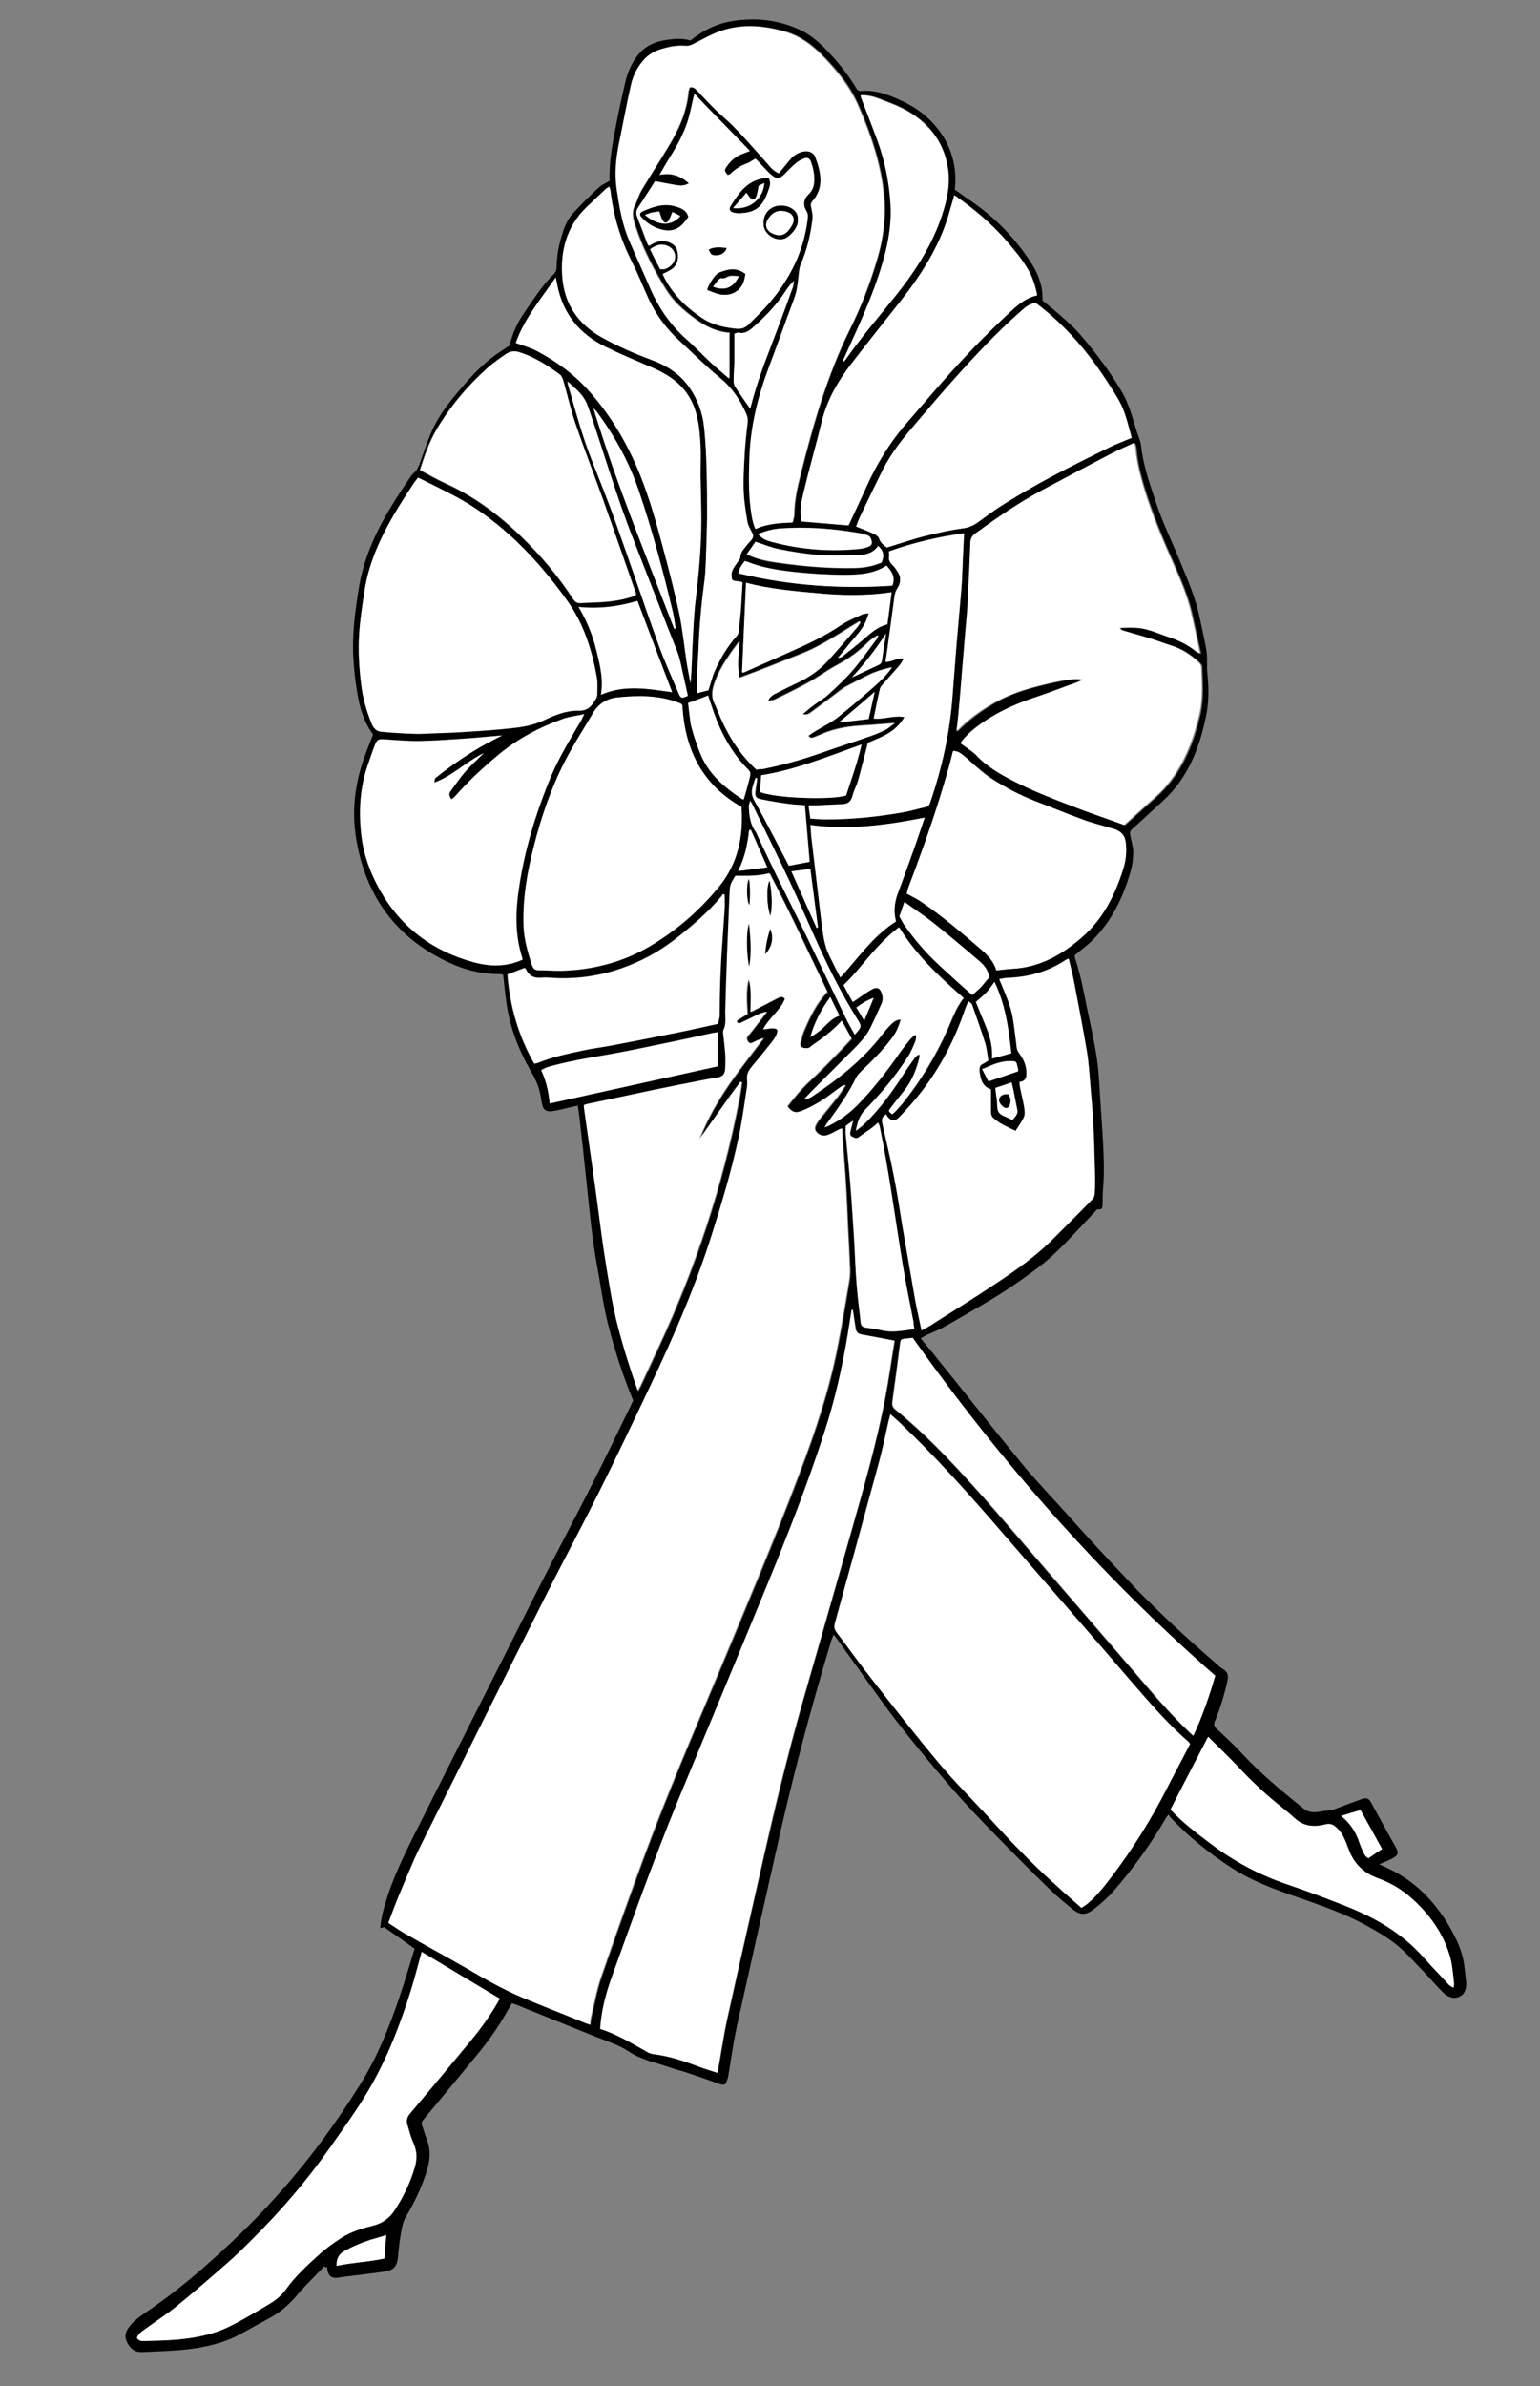 <?xml version="1.0" encoding="utf-8"?>
<!-- Generator: Adobe Illustrator 24.1.0, SVG Export Plug-In . SVG Version: 6.00 Build 0)  -->
<svg version="1.1" id="handle" xmlns="http://www.w3.org/2000/svg" xmlns:xlink="http://www.w3.org/1999/xlink" x="0px"
     y="0px"
     viewBox="0 0 586.1 907.3" style="enable-background:new 0 0 586.1 907.3;" xml:space="preserve">
<rect x="0" y="0" width="586.1" height="907.3" fill="#808080" stroke="none"/>
<style type="text/css">

	.st1{fill:#FFFFFF;}
</style>

    <path d="M123.5,861.7c-3.6,3.8-7.3,7.3-10.5,11.1c-2.8,3.3-5.9,6.1-9.6,8.2c-4,2.2-8,4.4-12,6.6c-6.1,3.3-12.9,4.9-19.7,5.7
	c-5.8,0.7-11.8,0.8-17.7,1.1c-2.4,0.1-4.1-1.1-5.3-3.1c-1.4-2.3-1.2-4.3,0.4-6.4c1.6-2.2,3.8-3.8,6.1-5.4c7.7-5.2,15-10.9,22-17
	c9.7-8.5,19.1-17.4,27.8-27.1c12-13.2,22.5-27.5,31.9-42.5c6.7-10.6,11.3-22.2,15.3-34c2-6,3.8-12,5.6-17.9
	c-3.9-2.8-7.6-5.4-11.6-8.2c-0.1,0-0.7,0.2-1.5,0.4c0.3-3.6,1.1-6.8,2.1-10c2.5-8.3,6.2-16.1,10-23.8c15.8-31.5,31.7-62.9,47.6-94.4
	c6.9-13.6,14.1-27.1,21-40.7c5.1-10,9.9-20.1,14.8-30.1c0.3-0.6,0.5-1.2,0.8-1.6c-3.9-9.4-7-18.9-9.5-28.7
	c-1.9-7.5-2.9-15.2-4.3-22.8c-1.9-10.2-2.8-20.5-3.9-30.8c-0.9-8.9-1.9-17.7-2.9-26.6c-0.1-1-0.3-2-0.5-3.3c-2.1,0.5-4.1,0.9-6,1.4
	c-1.2,0.3-2.3,0.5-3.5,0.7c-2.6,0.4-3.8-0.5-4.2-3.2c-0.2-1.4-0.5-2.8-0.8-4.2c-0.7-3.2-2.3-5.9-3.9-8.7c-4.4-7.9-7.6-16.3-8.8-25.4
	c-0.5-3.4-0.8-6.8-1.2-10.4c-0.4-0.1-0.9-0.2-1.4-0.2c-7.1,0-13.8-1.7-20.1-4.8c-19.4-9.3-30.6-24.8-34.3-45.8
	c-2-11.1-0.7-21.9,3.2-32.5c1-2.7,2-5.3,3.1-8c-3.6-4.8-5.2-10.5-6.1-16.3c-1.1-6.6-1.7-13.3-1.5-20c0.2-6.4,1.1-12.7,2.1-19
	c1.8-11.5,6.5-21.8,12.5-31.6c2.3-3.8,4.8-7.5,7.3-11.2c0.6-0.9,1.6-1.6,2.2-2.4c0.5-0.7,0.8-1.5,1.1-2.2c1.6-4.3,3-8.8,4.9-13
	c2.9-6.4,7.4-11.8,11.9-17c3.8-4.5,7.9-8.6,12.7-12c1.6-1.1,3.2-2.1,4.9-3.3c1-4.6,3-8.8,5.8-12.8c3.5-5,6.7-10.2,11.1-14.4
	c1.2-1.2,0.9-2.9,1-4.3c0.2-4,1.1-7.7,2.3-11.5c0.8-2.6,2-5.1,3.8-7.1c3.1-3.4,6.4-6.7,9.8-9.8c1.1-1.1,2.7-1.7,4.1-2.6
	c0-0.1,0.2-0.3,0.1-0.6c-0.2-7.4,1.3-14.6,2.7-21.8c1-5.1,2.1-10.2,3.3-15.2c0.9-3.8,2.4-7.3,4.8-10.3c2.9-3.6,6.8-5.2,11.2-5.8
	c2.9-0.4,5.9-0.6,8.8,0.3c4.5-3.7,9.7-6.3,15.4-7.3c9.2-1.6,18.2-0.6,26.6,3.4c4.2,2,7.6,5.2,10.8,8.6c3.8,4.1,7.3,8.5,10.2,13.3
	c0.4,0.7,0.9,1.3,1.9,1.2c5.5-0.5,10.4,1.4,15.2,3.6c6.4,2.9,11.7,7.1,15.6,13c3.6,5.5,5.3,11.6,5.1,18.2c0,0.9-0.2,1.7-0.2,2.7
	c2,1.4,4,2.9,6.1,4.3c9.5,6.5,17.3,14.6,23.4,24.3c1.7,2.7,2.8,5.5,3.5,8.6c0.3,1.5,0.3,3.1,0.4,5c2.6,2.2,5.6,4.5,8.3,7
	c2.2,2,4.5,4.1,6.4,6.4c5.8,6.8,11.2,13.9,15.7,21.7c2.4,4.3,3.7,9,5.1,13.6c0.5,1.7,1.2,3.3,1.7,5c0.3,1.3,0.4,2.7,0.6,4
	c1.1,6.8,3.4,13.3,5.6,19.8c2.3,7,5.6,13.6,8.4,20.4c3.1,7.6,6.5,15.1,8.1,23.2c0.8,4.1,1.9,8.2,2.5,12.4c0.4,2.7,0,5.6,0.3,8.3
	c0.6,5.6,0.6,11.2-0.6,16.7c-2.2,10.4-5.8,20.3-13,28.4c-2.6,2.9-5.6,5.4-8.5,8.1c-2.2,2.1-4.5,4.1-6.7,6.1
	c-0.6,0.6-0.7,1.2-0.6,1.9c0.4,2.2,1.1,4.4,1.2,6.5c0,2.5-0.3,5.1-1,7.5c-2.8,9.9-7.2,19-14.6,26.3c-2,2-4.4,3.7-6.7,5.7
	c0,0.3,0,0.8,0.2,1.2c2.6,7.8,3.8,16,5.6,24c1.3,6.2,2.6,12.3,3.2,18.6c0.3,3.4,0.5,6.8,0.7,10.3c0.3,4.5,0.6,8.9,0.9,13.4
	c0.4,7.1,0.8,14.2,0.2,21.3c-0.2,2.1-0.1,4.2-0.2,6.2c-0.1,1.5-0.5,1.7-2,1.5c-2.1,2.2-4.1,4.4-6.1,6.5
	c-5.2,5.5-10.3,11.1-16.4,15.7c-6.5,4.9-13.2,9.5-20.3,13.6c-5.2,3-10.3,6.1-15.6,9c-2.1,1.2-4.3,2-6.5,3c-0.8,0.4-1.4,0.8-2.3,1.3
	c2.4,2.9,4.6,5.5,6.7,8.2c10.6,13.1,21,26.3,31.7,39.3c5,6.1,10.5,11.8,15.8,17.7c4.1,4.6,8.2,9.1,12.4,13.7c3,3.2,6,6.4,9,9.6
	c3.1,3.2,6.1,6.6,9.3,9.7c4.3,4.3,8.7,8.5,13.1,12.6c5.1,4.7,10.2,9.2,15.4,13.7c0.3,0.3,0.7,0.7,1.1,0.9c2,1.1,2.8,2.3,2.3,4.6
	c-0.5,2.5-1.2,5-1.9,7.4c-0.8,2.7-1.8,5.5-2.9,8.1c-0.5,1.2-0.4,2,0.6,2.9c3.4,3.2,6.8,6.3,9.9,9.7c7.1,7.6,15.1,14.2,23.2,20.7
	c1.9,1.5,3.9,1.6,6.1,1.2c1.6-0.3,3.3-0.4,4.9-0.7c0.7-0.1,1.3-0.5,2-0.7c3.1-1.2,6.3-2.4,9.4-3.5c1.4-0.5,2.5-0.1,3.2,1.2
	c1.5,2.8,3.1,5.6,4.6,8.4c1.7,3,3.3,6,5,9c1,1.8,0.9,2.7-0.9,3.8c-1.7,1-3.5,1.6-5.5,2.5c1.3,0.6,2.7,1.2,3.9,1.8
	c9.7,4.7,17,12.1,22.5,21.3c2.7,4.6,5.1,9.4,5.9,14.8c0.3,2.4,0.6,4.7,0.8,7.1c0.1,2.2-0.4,4.3-2.5,5.3s-4.3,0.3-6-1.3
	c-2.7-2.6-5.1-5.5-7.7-8.2c-3.4-3.5-6.6-7.2-10.4-10.3c-3.6-2.9-7.7-5.2-11.7-7.4c-8.2-4.5-17.1-7.5-25.9-10.6
	c-8.8-3-17.5-6.2-25.3-11.3c-8.4-5.5-16.3-11.8-23.2-19.2c-0.2-0.2-0.3-0.5-0.6-0.9c-0.4,0.6-0.7,0.9-0.9,1.2
	c-5.8,10-12.5,19.3-20.1,28c-2.2,2.5-4.8,4.7-7.4,6.8c-3.2,2.4-5.3,2.3-8.4-0.3c-3.1-2.5-6.2-5.1-9-7.9
	c-6.7-6.5-13.3-13.1-19.8-19.8c-6.1-6.2-12.1-12.5-17.8-19.1c-6.9-8-13.7-16.2-20.2-24.6c-7.9-10.4-15.3-21.1-22.9-31.6
	c-0.2-0.3-0.5-0.6-0.9-1.2c-0.4,1-0.8,1.8-1,2.6c-8.1,26.8-15.2,53.8-21.2,81c-4.9,21.7-9.8,43.4-14.6,65.1
	c-1.3,6.1-2.2,12.2-3.2,18.4c0,0.2,0,0.5-0.1,0.7c-0.9,3.5-1,4.1-4.6,2.7c-3.5-1.3-7.1-2.5-10.6-3.7c-2.3-0.8-4.6-1.3-6.9-2.1
	c-5.2-1.9-10.8-2.8-15.6-6c-3.9-2.6-8.3-4-12.7-5.7c-10-4-20-8.1-30-12.1c-0.6-0.2-1.2-0.4-1.9-0.7c-0.7,1.2-1.5,2.4-2.1,3.5
	c-3.2,5.7-7,11-11.2,16.1c-6.8,8.3-13.7,16.6-20.6,24.9c-0.5,0.6-0.7,1.2-0.4,1.9c0.6,1.6,1,3.2,1.6,4.8c1.8,4.1,1.6,8.2,0.3,12.4
	c-1.9,6.2-4.7,12.1-8,17.6c-0.6,1-1,2.1-1.3,3.3c-0.5,2-0.8,4.1-1.1,6.1c-0.2,1.5-0.3,3-0.5,4.5c0,0.5-0.1,1-0.1,1.4
	c-0.4,3.7-1.7,5.1-5.3,5.6c-5,0.7-10,1.3-15,1.9c-0.6,0.1-1.3,0.2-1.9,0.3c-3.2,0.6-4.6-0.6-4.8-4
	C123.9,862.3,123.8,862.2,123.5,861.7z M147.8,731.2c2.5,1.6,5.1,3.4,7.8,4.9c7.1,4.1,14.4,8,21.5,12.1c7.2,4.1,14.3,8.3,21.9,11.5
	c8,3.3,16,6.4,24,9.7c0.6,0.2,1.2,0.4,1.8,0.6c0.1-1.1,0.2-2.1,0.4-3c1.2-5,2.1-10.2,3.8-15.1c5.2-15,10.5-30,16-44.9
	c9.2-25,19.7-49.4,30-73.9c10.1-24.2,20.3-48.3,29.5-72.8c6.1-16.1,11.5-32.3,14.7-49.2c1.5-7.7,2.8-15.5,4.1-23.3
	c0.3-1.6,0.5-3.3,0.4-5c-0.2-5.5-0.5-11-0.8-16.5c-0.2-4.9-0.4-9.9-0.7-14.8c-0.3-5.6-0.8-11.1-1.2-16.7c-0.1-1.8-0.2-3.6-0.3-5.6
	c-0.8,0.3-1.2,0.5-1.6,0.7c-1.2,0.6-2.3,1.2-3.4,1.7c-1.8,0.8-3.6,0.3-4.8-1.1c-0.8-1-0.7-2,0.6-3.9c0.4-0.6,0.8-1.2,1.3-1.7
	c2.1-2.6,4.2-5.2,6.3-7.8c1.1-1.4,2-2.9,3-4.4c-1,0.2-1.7,0.6-2.3,1.1c-2.4,1.7-4.7,3.6-7.2,5.1c-2.3,1.4-4.7,2.7-7.2,3.7
	c-2.4,1-3.8,0.4-5.5-1.8c2.6-3.4,5.3-6.7,8.5-9.6c3.7-3.4,7.2-7,10.7-10.6c1.8-1.8,3.5-3.7,5.2-5.5c-1.2-2.3-2.4-4.4-3.7-6.8
	c-3.4,4-7.5,6.8-11.5,9.6c-0.4,0.3-0.8,0.7-1.2,0.8c-0.7,0.1-1.6,0.1-2.2-0.2c-0.8-0.3-1-1.1-0.8-2c0.4-1.3,0.6-2.7,1.1-3.9
	c2.3-5.5,4.8-10.9,9.1-15.3c-7.3-15.2-14.3-30.5-22-45.1c-4.4,1.2-8.7,0.9-12.9,1c-2.2,3.3-2.1,3.3-2.3,7.7
	c-0.3,7.4-0.7,14.8-0.9,22.2c-0.3,7.3-0.4,14.7-0.7,22c-0.1,2.3,0.3,4.6-0.7,6.8c-0.2,0.3-0.1,0.8-0.1,1.2c0.2,2.6,0.6,5.2,0.8,7.8
	c0.1,1.8,0.1,3.5,0,5.3c-0.1,2.5-0.8,3.3-3.4,3.8c-0.9,0.1-1.7,0.2-2.6,0.4c-6.9,1.4-13.8,2.7-20.7,4.1c-8.5,1.8-17,3.6-25.5,5.4
	c-0.5,0.1-1,0.3-1.6,0.5c0,0.6,0.1,1.1,0.1,1.5c1.4,9.8,2.8,19.7,4.2,29.6c1.2,8.5,2.1,17.1,3.5,25.6c1.5,9.3,2.8,18.6,5.2,27.7
	c2.1,8.1,4.6,16.1,7.5,24.2c0.5-0.9,0.8-1.5,1.1-2.1c2.3-4.8,4.5-9.7,6.8-14.6c14-30,24.3-61.2,30.6-93.8c0.5-2.3,0.7-4.6,1.1-6.9
	c-0.2-0.1-0.3-0.1-0.5-0.2c-5.5,7.1-10.5,14.6-15.7,21.9c2.8-7.1,6.5-13.8,10.8-20.1c4.3-6.3,9.1-12.3,13.7-18.4
	c-1.5,0.4-2.8,1-4.1,1.7c-0.8,0.4-1.4,0.3-1.9-0.4c-0.4-0.6-0.7-1.3-0.1-2c0.5-0.6,1-1.2,1.5-1.8c1.9-2.5,3.8-5,5.8-7.5
	c-1.6,0.2-2.8,0.8-4.1,1.4c-1.9,0.9-3.9,1.9-5.8,2.8c-0.8,0.4-1.3,0.2-1.6-0.8c1.4-0.9,2.8-1.8,4.1-2.6c-0.2-4.6-0.7-8.9,0.5-13.2
	c1.2,4,0.7,8.1,0.7,12.5c0.7-0.3,1.2-0.5,1.6-0.8c2.8-1.5,5.7-3,8.5-4.4c0.9-0.5,1.9-1,3,0.2c-1.7,4.5-6.1,7.3-8.3,11.6
	c1.3-0.2,2.4-0.4,3.6-0.4c1.6,0,2.1,0.6,1.6,2.1c-0.4,1-1,2-1.7,2.9c-2.6,3.3-5.2,6.5-7.9,9.7c-1.2,1.4-1.9,2.9-1.7,4.8
	c0.1,1.1,0.1,2.2-0.1,3.3c-1,6.4-1.8,12.8-3.2,19.1c-2.7,12.2-6.3,24.2-10,36.2c-6.2,19.8-14.5,38.9-23.4,57.6
	c-6.5,13.7-13.1,27.4-19.8,41c-6.3,12.7-13,25.1-19.4,37.7c-16.2,32.2-32.4,64.5-48.5,96.8c-3,6.1-5.6,12.5-8.2,18.8
	C150.3,724.2,149.2,727.5,147.8,731.2z M452.9,663.2c-0.3-0.5-0.4-0.7-0.5-0.8c-5.9-5.1-11.2-10.7-16.3-16.6
	c-5.2-5.9-10.3-11.9-15.5-17.9c-14.5-16.7-29.1-33.3-43.5-50.1c-10.7-12.4-21.7-24.5-33.6-35.8c-1.5-1.4-3-2.7-4.7-4.3
	c-0.3,1.1-0.5,1.9-0.7,2.7c-1.2,5.3-2.2,10.6-3.7,15.8c-5.5,20.3-11.1,40.6-16.7,60.9c-0.4,1.4-0.2,2.4,0.6,3.5
	c4.5,5.9,8.8,12,13.4,17.8c8.5,10.8,16.9,21.6,25.7,32.1c5.8,6.9,12.2,13.3,18.3,19.9c8.2,8.9,16.6,17.8,25.6,25.9
	c3.4,3,6.8,6,10.2,9.1c0.9-0.6,1.7-1.1,2.4-1.7c3.6-2.9,6.3-6.5,9.1-10.2c8.2-10.8,15.3-22.2,21.4-34.3
	C447.3,673.8,450.2,668.5,452.9,663.2z M365.5,282.6c2.5,1.8,5,3.3,7.1,5.3c4.7,4.6,10.3,7.6,16,10.4c6.5,3.1,13.3,5.8,20.1,8.4
	c6.4,2.5,13,4.7,19.6,7.1c2.3-2.1,4.8-4.3,7.2-6.5c2.8-2.5,5.7-4.9,8.2-7.7c7-7.8,10.7-17.3,13.1-27.4c1.5-6.1,1-12.4,0.8-18.6
	c0-0.7-0.7-1.5-1.2-1.9c-3.1-2.8-6.4-5-10.4-6.2c-2.6-0.8-5.1-1.8-7.7-2.6c-3.4-1.1-6.9-2-10.3-3c-0.5-0.1-0.9-0.4-1.3-0.6
	c0-0.2,0.1-0.3,0.1-0.5c2,0,3.9-0.2,5.9,0c4.4,0.2,8.3,2.2,12.4,3.5c4,1.3,7.7,3.1,10.9,5.8c0.2,0.2,0.5,0.2,1.2,0.5
	c-1.2-5.4-2.3-10.4-3.4-15.5c-1.6-6.8-4.4-13.2-7.2-19.5c-4-9-7.8-18.2-10.7-27.6c-1.6-5.1-2.9-10.3-3.3-15.6c0-0.6-0.3-1.2-0.5-1.9
	c-3.1,1.5-6.1,2.7-8.9,4.2c-8.5,4.4-17,8.9-25.4,13.4c-9.2,4.9-17.7,10.8-26.2,16.9c-1.1,0.8-1.8,1.8-1.8,3.2
	c-0.3,7.2-0.6,14.5-1,21.8c-0.2,3.6-0.6,7.2-0.8,10.7c-0.5,6-1,12.1-1.5,18.1c-0.4,5.1-0.9,10.2-1.3,15.2c-0.2,1.9-0.4,3.8-0.7,6.2
	c4.5-4.6,9.3-8,14.3-10.9c5.2-2.9,10.7-4.9,16.5-6.3c9.2-2.3,14.8-3.2,17.1-2.4c-0.8,0.4-1.5,0.7-2.2,1c-5.4,2-10.8,4-16.2,5.8
	c-7.8,2.5-15.1,6-21.7,11C369.5,278.2,367.2,280.1,365.5,282.6z M324.6,498.1c-0.1,0-0.2,0-0.3,0c-0.5,3.1-1,6.3-1.5,9.4
	c-2.1,12.6-4.9,25-8.9,37.2c-6.4,19.5-13.8,38.6-21.6,57.6c-11.3,27.3-22.7,54.6-33.9,81.9c-9.2,22.4-17.4,45.2-25.5,67.9
	c-2.2,6.2-3.9,12.6-4.3,19.4c6.6,2.1,12.3,5.7,18.3,9c0.6,0.3,1.3,0.6,2,0.6c5.8,0.6,11.2,2.4,16.6,4.5c2.6,1,5.2,1.7,7.7,2.6
	c1.3-7.2,2.3-14.2,3.8-21c4.5-20.4,9.2-40.8,13.8-61.2c4.5-19.6,9.2-39.1,14.7-58.5c6.2-21.7,12.4-43.4,18.6-65.1
	c4.8-17,9.7-33.9,13-51.2c1.3-7.1,2.4-14.2,3.5-21.4c-4.3-0.8-8.2-1.5-12.2-2.3c-1.8-0.3-2.4-0.8-2.7-2.8
	C325.3,502.5,324.9,500.3,324.6,498.1z M296.4,65.9c1.7-2,3.2-4,4.9-5.8c1.2-1.3,2.7-2.2,4.5-2.6c2.1-0.5,4.1,0.2,4.8,2.1
	c2.2,5.8,3.5,11.5-1.2,16.8c-0.6,0.7-0.6,1.3-0.4,2.2c0.3,1.5,0.7,3,0.5,4.5c-0.7,6-2.1,11.8-4.5,17.3c-0.3,0.8-0.5,1.7-0.6,2.5
	c-0.4,3.6-0.6,7.1-1.9,10.5c-3.3,8.7-6.4,17.5-9.7,26.3c-4.2,11-6.9,22.2-7.3,34c-0.2,6.6-0.4,13.2,0.5,19.8c0.3,2.5,0.7,5,1.8,7.5
	c4.6-2.1,9.3-2.3,14.1-2.5c0.2-1.2,0.6-2.2,0.6-3.2c0-5.4,1.3-10.6,2.6-15.8c4.7-18.7,10-37.1,18.6-54.5c4.3-8.6,7.7-17.5,10.4-26.8
	c2.3-8,3.3-16.1,2.5-24.4c-1.2-11.8-5-22.9-9.7-33.7c-3.2-7.5-8.4-13.8-14.1-19.5c-3.9-3.9-8.3-7.1-13.8-8.7
	c-8.3-2.3-16.5-3-24.7-0.2c-3.4,1.2-6.5,3-9.7,4.6c-1.2,0.6-2.1,1.1-3.5,1c-3.5-0.3-6.8,0.4-10.1,1.5c-2.6,0.9-4.8,2.5-6.5,4.7
	c-2.2,2.7-3.5,5.8-4.2,9.1c-1.5,7.2-2.9,14.4-4.4,21.5c-1.2,5.9-1.8,11.8-0.9,17.8c1,6.6,2.1,13.2,4.8,19.5c2.6,6.1,5.4,12.1,8,18.2
	c3.1,7.3,7.5,13.7,13.5,19c3.3,2.9,6.3,6.1,9.5,9.1c2.2,2,4.5,3.9,7,6.1c0-6,0-11.7,0-17.4c-5.1-0.3-9.3-2.5-13.2-5.4
	c-4.2-3-8.1-6.5-10.9-11c-4.7-7.5-8.8-15.4-11.6-23.9c-0.9-2.8-1.7-5.4-0.2-8.3c0.9-1.8,1.4-3.8,2.4-5.5c3.4-5.6,7-11.1,10.3-16.7
	c3.8-6.3,6.9-13,7.6-20.5c0.1-0.7,0.3-1.3,0.5-2c1.5-0.4,2.2,0.5,3,1.3c3,3.1,5.8,6.4,9.1,9.2c6.4,5.6,11.8,12.1,17.5,18.4
	C293.3,63.6,294.5,65.1,296.4,65.9z M350.7,505.9c2-1.1,3.7-2,5.3-3c7.6-4.8,15.3-9.6,22.8-14.6c7.7-5.1,15.3-10.4,21.9-17
	c5.1-5.1,10.2-10.2,15.2-15.3c0.5-0.5,0.8-1.5,0.8-2.3c0.1-2.5,0.1-5,0.1-7.4c-0.2-6.1-0.3-12.1-0.6-18.2
	c-0.3-5.2-0.8-10.5-1.2-15.7c-0.4-4.2-0.6-8.4-1.3-12.6c-1.6-9.2-3.4-18.3-5.1-27.5c-0.5-2.5-1.2-5.1-1.8-7.7
	c-0.6,0.2-0.9,0.3-1.1,0.5c-6.6,4.4-14,6.5-21.9,6.8c-1.1,0-2.2,0.3-3.4,0.5c0.4,0.9,0.7,1.6,0.9,2.2c1.8,4.2,3.6,8.4,4.3,12.9
	c0.6,3.8,1,7.6,1.5,11.4c0.1,0.5,0.4,1.1,0.8,1.6c1.5,2,2.6,4.2,2.8,6.8c0.1,2.1,0,3.8-2.6,4.2c0.1,0.8,0.1,1.5,0.2,2.1
	c0.5,2.6,1.2,5.1,1.6,7.7c0.2,1.1,0.3,2.5-0.1,3.5c-0.8,1.8-2,3.4-3.2,5.3c-3.1-1.5-6.3-2.8-8.8-5.2c-0.5-0.5-0.6-1.4-0.6-2.2
	c-0.1-2.8,0-5.6,0-8.4c-3.1-1-3.8-3.4-4.2-5.9c-0.2-1-0.2-2.1,0.1-2.9c0.3-0.7,1.3-1,2.1-1.5c0.4-0.3,0.9-0.6,1-0.7
	c-0.4-2.4-0.6-4.6-1.2-6.6c-1.6-4.9-3.3-9.8-5-14.7c-0.2-0.5-0.8-0.7-1.4-1.2c-0.6,1.6-1.1,2.8-1.6,4.1c-3.8,11-9.2,21.1-16.2,30.3
	c-2.6,3.4-5.5,6.6-8.5,9.7c-1.8,1.8-2.9,1.6-4.6-0.4c-0.2-0.2-0.2-0.6-0.3-0.7c-1.8,1-1.8,2.1-1.5,3.5c1.5,6.7,3.1,13.4,4.4,20.1
	c1.3,6.6,2.3,13.3,3.4,20c1.6,9,3.1,18.1,4.7,27.1C349,498.2,349.8,501.9,350.7,505.9z M159.1,181.6c-0.4,0.5-0.9,1.2-1.4,1.9
	c-1.9,2.9-3.8,5.7-5.6,8.7c-6.3,10.2-11.6,20.8-13.4,32.8c-0.8,5.4-1.7,10.9-2,16.3c-0.4,6.5,0,12.9,0.8,19.3c0.6,5,2,9.8,3.9,14.5
	c0.6,1.6,1.7,3,3.5,3.2c4.2,0.4,8.4,0.6,12.7,0.8c2.6,0.1,5.3-0.1,7.9-0.2c4.2-0.2,8.5-0.3,12.7-0.6c5.4-0.4,10.8-0.7,16.2-1.3
	c4.3-0.5,8.5-1.2,12.5-3c4.2-2,8.6-3.8,13.3-3.7c2.7,0,4.3-0.9,5.6-3c0.6-1,1.5-1.9,1.5-3.2c0-2.2,0.2-4.5-0.2-6.7
	c-1.9-10.4-5-20.2-11.3-29c-6.6-9.1-13.8-17.6-22.1-25.1c-6.1-5.5-12.8-10.4-20.1-14.3C168.9,186.5,164.1,184.1,159.1,181.6z
	 M259.7,268.2c-0.2-0.2-0.3-0.3-0.4-0.4c-0.3-0.2-0.7-0.4-1.1-0.5c-7.6-2.9-15.5-2.9-23.4-2c-4,0.4-7.2,2.5-9.3,6.1
	c-3.5,6.2-7.5,12.1-10.7,18.4c-5.2,10.2-8.9,21-11.7,32.1c-2.5,10-4.3,20.1-3.9,30.5c0.2,5,1.6,9.7,3.1,14.5
	c0.1,0.3,0.3,0.6,0.4,0.8c0.4,0.9,1.1,1.2,2.1,1.3c3,0,6.1,0.2,9.1,0.2c11.9-0.3,23.2-3.3,33.5-9.4c10.1-6,18.8-13.5,26.2-22.6
	c7.1-8.8,9.4-19,8.5-30.3C267.2,298.4,260.6,284.9,259.7,268.2z M430.7,166.5c-2.9-11-3.3-12.1-8.3-20c-7.6-12-16.7-22.8-28.2-31.4
	c-2.3,0.6-3.1,1-5.8,3.5c-8.8,7.8-16.9,16.3-24.7,25.1c-5.4,6.1-10.7,12.3-16,18.5c-4.3,5-8.4,10.3-11.5,16.2
	c-3.1,6.1-6.1,12.3-9,18.5c-0.5,1.1-0.9,2.3-1.3,3.3c2.4,1,4.7,1.7,6.8,2.8c0.8,0.4,1.8,1.1,2,1.9c0.5,1.7,1.8,2.4,2.9,3.3
	c4.9-1.5,9.5-3.1,14.2-4.3c4.9-1.2,9.8-2.3,14.8-3c2.3-0.3,4.1-1.2,5.8-2.4c2.5-1.8,4.9-3.6,7.4-5.3c13.6-8.8,28-16,42.5-23.1
	C425,168.7,427.8,167.7,430.7,166.5z M198.9,364.9c-0.1-0.4-0.1-0.7-0.2-1.1c-2.4-7.7-2.5-15.6-1.5-23.5c2-15.6,6.5-30.5,12.5-45
	c3.2-7.6,7.5-14.6,11.7-21.7c0.3-0.5,0.5-1.1,1-2.1c-3,0.7-5.7,0.9-8.1,1.8c-9,3.2-17.2,7.6-24.6,13.7c-5.8,4.9-11.4,10-16.4,15.7
	c-0.4,0.4-0.9,0.8-1.4,1.2c-0.9-1.2-1.1-2.2-0.3-3.2c1.9-2.5,3.6-5.1,5.6-7.4c2.2-2.5,4.6-4.6,7-7c-6.6,3.2-11.8,8.6-18.8,11.2
	c0-1.4,0-1.5,1.1-2.3c7-5.5,14.3-10.4,22.3-14.4c0.7-0.3,1.4-0.7,2.4-1.2c-5.1,0.4-9.8,0.9-14.4,1.2c-5.7,0.4-11.3,0.8-17,0.9
	c-4.4,0.1-8.8-0.4-13.1-0.6c-2.7-0.2-3.1,0-4,2.3s-1.6,4.7-2.5,7c-3.2,9.1-3.7,18.4-2.5,27.8c0.9,7.3,3.4,14.1,7.1,20.4
	c8,14,19.9,23,35.5,27.2C186.5,367.6,192.7,367.8,198.9,364.9z M160.5,742.2c-1.3,4.8-2.4,9.4-3.8,13.9
	c-4.2,13.5-9.2,26.6-16.4,38.8c-4.4,7.5-9.6,14.5-14.6,21.7c-8.8,12.6-18.8,24.2-29.7,35c-3.2,3.2-6.4,6.3-9.7,9.2
	c-6.2,5.4-12.4,10.8-18.8,16c-4,3.2-8.3,6-12.4,9c-1.2,0.9-2.4,1.8-2.9,3.2c0.7,1.2,1.7,1.2,2.8,1.2c3.9-0.1,7.8-0.2,11.7-0.5
	c7.3-0.6,14.5-1.9,21-5.2c5.2-2.6,10.2-5.6,15.2-8.6c2.3-1.4,4.4-3.1,6-5.4c3.5-4.9,7.9-9,12.4-13c2.7-2.4,5.7-4.6,8.8-6.6
	c3.7-2.4,8-3.6,12.3-4.7c3.4-0.9,6-2.8,7.9-5.8c3.3-5.1,5.9-10.4,7.6-16.2c0.9-3.2,0.9-6.2-0.5-9.3c-1-2.2-1.6-4.7-2.3-7
	c-0.5-1.6-0.1-2.9,1-4.2c7.8-9.2,15.5-18.4,23.2-27.8c4.1-5,7.8-10.3,11-15.9C180.3,754,170.4,748.1,160.5,742.2z M362.7,285.6
	c-0.6,2.4-1.2,4.8-1.9,7.2c-4.2,15-9.4,29.7-14.9,44.2c-0.4,1-0.6,2.1-0.8,2.8c2,1.2,3.8,2,5.5,3.1c8.2,5.6,15.7,12,23.2,18.5
	c2.3,2,4.4,4.4,5.4,7.6c2-0.2,4-0.5,5.9-0.6c10.6-0.5,19.2-5.4,26.9-12.2c7.8-6.8,12.3-15.8,15.4-25.5c1.1-3.4,1.5-7,1-10.6
	c-0.3-2.2-1.4-3.5-3.2-4.4c-0.8-0.4-1.8-0.7-2.7-0.9c-3.5-1-7.1-1.9-10.5-3.2c-6.1-2.2-12-4.8-18.1-7c-5.7-2.2-11-5-16.2-8.3
	c-1.9-1.2-3.7-2.7-5.5-4.2c-1.9-1.6-3.7-3.3-5.6-4.9C365.6,286.4,364.4,285.5,362.7,285.6z M363.2,74.2c-0.8,2.9-1.5,5.6-2.3,8.2
	c-3.7,11.9-10.3,22.2-18,32c-6.3,8.1-12.8,16.1-19.1,24.3c-5,6.4-9,13.3-10.9,21.4c-2.2,9.2-4.8,18.4-7.1,27.6
	c-0.8,3.4-1.6,7-0.6,10.6c6,0.5,11.9,1,17.8,1.5c2.2-4.8,4.4-9.4,6.5-14c4-9,9.1-17.4,15.6-24.9c4.8-5.5,9.5-11,14.3-16.5
	c7.3-8.2,14.8-16.1,22.8-23.6c3.7-3.5,7.2-7.3,12.6-8.5c-0.7-3.7-1.8-7-3.7-10.2c-2.2-3.7-5-7-7.8-10.3
	C377.3,85,370.6,79.3,363.2,74.2z M241.9,226.5c0-0.3,0.1-0.5,0-0.6c-4.3-12.3-8.6-24.7-13-37c-3.3-9.4-6.9-18.7-10.2-28.1
	c-1.8-5.3-3.1-10.9-4.6-16.3c-0.2-0.7-0.6-1.6-1.2-2c-4.8-3.4-9.7-6.7-15.5-8.5c-1.9-0.6-3.5-0.3-5,0.7c-2.3,1.6-4.6,3.2-6.7,5
	c-7.8,6.9-14.5,14.9-19.8,23.9c-2.8,4.7-4.5,9.8-6.2,15.2c3.3,1.8,6.5,3.6,9.8,5.1c11.1,5,20.6,12.2,29.2,20.6
	c7.2,7,13.7,14.7,19.2,23.2c0.8,1.2,1.6,1.8,3.1,1.7c3.5-0.2,7-0.2,10.5-0.6C235.2,228.4,238.7,227.6,241.9,226.5z M282.6,221.5
	c-0.4-0.2-0.6-0.4-0.9-0.4c-0.5-0.1-0.9-0.2-1.4-0.2c-1.6-0.2-1.7-0.3-1.8-1.9c-0.2-2.1,1.1-3.6,2.2-5.2c0.4-0.6,1.1-1.3,1.1-2
	c0.1-1.3,0.7-2.3,1.4-3.2c0.9-1.1,1.8-2.3,2.8-3.3c0.9-1,0.8-1.9,0.2-3c-0.7-1.3-1.5-2.7-1.7-4.1c-0.6-3.7-1.3-7.4-1.4-11.1
	c-0.2-4.5,0-8.9,0.3-13.4c0.2-4.4,0.7-8.7,1.2-13.1c0.1-1.1,0-2-0.4-3c-2.3-5.2-5.3-10-9.8-13.7c-5.6-4.6-10.8-9.8-16.1-14.7
	c-4.8-4.5-8.6-9.6-11.4-15.6c-2.2-4.8-4.1-9.7-6.5-14.4c-4.3-8.4-6.9-17.3-8-26.7c-0.1-0.5-0.3-1-0.5-1.6c-0.6,0.4-1,0.6-1.3,0.9
	c-2.5,2.3-5,4.7-7.5,7.1c-7.5,7.3-9.8,16.6-9,26.5c0.8,10.1,6,17.8,15,22.8c6.1,3.3,12.5,6.1,19,8.6c5.6,2.1,10.6,5.2,14.2,10.2
	c3.4,4.7,5.3,10,5.8,15.8c0.5,5.2,0.7,10.3,0.9,15.5c0.2,6.2,0.2,12.5,0.2,18.7c0,5.6-0.3,11.2-0.5,16.7c-0.1,2.9-0.3,5.7-0.7,8.6
	c-1.1,8.3-1.8,16.6-2.1,25c-0.1,3.3-0.3,6.5-0.5,9.8c-0.1,2.1,0,4.2,0,6.4c1.7-0.4,3.1-0.8,4.3-1.1c0.8-2.6,1.4-5,2.4-7.3
	c2.1-4.9,4.9-9.5,8.5-13.5c0.3-0.4,0.6-1,0.6-1.5c0.3-3.1,0.7-6.2,0.9-9.3C282.2,227.7,282.4,224.6,282.6,221.5z M462.5,637.2
	c-43.7-38.2-81.7-81.4-115.3-128.4c-1,0.1-1.9,0.2-2.8,0.3c-1.7,0.2-1.7,0.3-2,2.1c-0.9,7.3-1.9,14.5-2.9,21.8
	c-0.2,1.3,0,2.2,1.2,3.1c10.7,8.7,20.2,18.6,29.4,28.8c9.1,10,17.7,20.3,26.6,30.5c11.6,13.4,23.2,26.8,34.7,40.2
	c6.7,7.8,13.4,15.7,20.8,22.8c0.6,0.5,1.1,1,1.8,1.7C457.7,652.4,460.3,644.9,462.5,637.2z M252.2,104.2c0.1,0.2,0.2,0.5,0.4,0.9
	c3.3,6.6,8.3,11.6,14.4,15.7c4.1,2.8,8.6,3.7,13.3,4.2c2.1,0.2,3.5-0.5,4.9-1.9c2.3-2.4,4.8-4.7,7-7.2c8.2-9.4,13.7-20.1,15.2-32.7
	c0.1-1,0.2-2-0.5-3c-1.4-2.2-1.1-4.4,0.8-6.3c1.2-1.1,1.9-2.5,2.1-4.2c0.3-2.8-0.2-5.4-1.1-8c-0.5-1.5-1.5-1.9-3-1.3
	c-1.1,0.5-2.2,1.1-3,1.8c-1.5,1.3-2.8,2.8-4.3,4.2c-1.7,1.7-2.7,1.8-4.6,0.3c-1.4-1.1-2.5-2.5-3.7-3.7c-0.9-1-1.8-1.9-2.6-2.7
	c-1.2,0.7-2.1,1.4-3.1,1.8c-2.5,0.9-4.6,2.2-6.4,4c-0.3,0.3-0.7,0.4-1,0.5c-1.4-1.7-1.5-1.8-0.4-3.3c1.6-2.4,3.7-4.1,6.5-5
	c0.6-0.2,1.2-0.5,2.3-0.9c-3.6-3.7-6.9-7.1-10.3-10.6c-1.8-1.9-3.7-3.7-5.5-5.6c-1.7-1.8-3.4-3.6-5.3-5.6c-0.2,0.9-0.4,1.5-0.5,2
	c-0.7,2.9-1.2,5.8-2.1,8.6c-1.6,4.8-4,9.2-6.7,13.5c-1.3,2-2.5,4.2-4,6.8c4.6-0.9,8,0.3,11.2,3.2c-2,1.2-3.9,0.8-5.9,0.5
	c-2.3-0.4-4.5-0.8-7-1.3c-2.2,3.5-4.3,6.8-6.5,10.1c-0.7,1-0.8,2-0.4,3.2c1.3,3.5,2.7,7,4,10.5c0.1,0.3,0.3,0.5,0.6,0.8
	c0.7-0.4,1.3-0.8,1.9-1.1c0.7-0.3,1.5-0.5,2.3-0.7c2.6-0.4,5.7,1.1,6.4,3.1c0.8,2.2,1,5.7-2.2,7.7
	C254.5,103.2,253.4,103.6,252.2,104.2z M332.5,273.2c3.9,0.5,7.5-1.3,11.7-0.6c-3.3,5.9-9,7.7-13.9,9.8c-1.3,5-2.4,9.6-3.7,14.2
	c-0.6,2-1.6,3.8-2.1,5.8s-1.6,3.2-3.7,3.3c-3.4,0.2-6.8,0.4-10.3,0.5c-0.8,0-1.7,0-2.8,0c0.2,1.9,0.5,3.4,0.7,5
	c2.2,0.1,4.1,0.3,6,0.3c9.8,0,19.6-1,29.3-2.7c2.9-0.5,5.7-1.4,8.6-2c1-0.2,1.4-0.8,1.7-1.7c4.5-13.1,7.5-26.5,8.5-40.4
	c0.5-6.4,1-12.9,1.5-19.3c0.6-7.2,1.3-14.4,1.9-21.7c0.3-4.2,0.4-8.5,0.6-12.7c0.1-2.8,0.3-5.5,0.4-8.3c-9.8,1.3-19.3,3.6-28.6,6.9
	c0.1,0.8,0.2,1.3,0.1,1.8c-0.3,1.5,0.3,2.5,1.4,3.5c0.6,0.6,1.1,1.4,1.6,2.1c1.6,2.1,1.5,4.6,0.2,6.5c-1.2,1.8-1.3,3.7-1.5,5.6
	c-0.8,5.9-1.6,11.8-2.4,17.8c-0.2,1.5-0.4,3.1-0.7,4.7c2.4,0.1,4.3-1.6,7-1.3c-0.7,1.2-1.2,2.1-1.8,2.8c-2,2.3-4,4.5-6,6.8
	c-0.5,0.6-1.2,1.2-1.3,1.9C334,265.6,333.3,269.4,332.5,273.2z M196.3,130.4c2.9,1.1,5.6,1.8,7.9,3c7.5,3.9,14.2,8.8,19.9,15.2
	c8.4,9.4,14.7,20.1,19.4,31.7c3.8,9.4,6.5,19.2,9.1,29c2.1,8.1,4.2,16.2,6,24.4c1.2,5.9,1.8,12,2.7,17.9c0.4,2.8,1,5.5,1.5,8.2
	c0.5-5.2,0.6-10.3,0.8-15.4c0.3-5.6,0.5-11.2,1.2-16.7c1.2-10,2.1-20,2.1-30c0-5.7-0.2-11.3-0.3-17c0-3.8,0.1-7.7,0-11.5
	c-0.2-3.2-0.4-6.5-1.1-9.7c-1.1-5.5-3.5-10.4-7.9-14.1c-3.1-2.7-6.7-4.5-10.5-6.1c-5.6-2.3-11.2-4.7-16.6-7.4
	c-9.9-4.8-16.2-12.5-18.4-23.4c-0.2-0.8-0.3-1.6-0.6-3C205.8,113.9,199.6,121.2,196.3,130.4z M459.8,660.4
	c-4.9,9.5-9.6,18.6-14.4,27.7c4.6,4.9,9.8,8.9,15.2,12.9c9.1,6.8,18.9,12.1,29.7,15.7c7.3,2.4,14.4,5.2,21.6,8
	c11.3,4.5,21.7,10.4,29.9,19.7c2.6,2.9,5.3,5.8,8,8.6c0.9,1,1.7,2.2,3.3,2.8c0.1-0.7,0.2-1.2,0.2-1.6c-0.4-3.2-0.5-6.6-1.4-9.7
	c-2.5-9.2-7.9-16.7-15-22.9c-3.5-3.1-7.4-5.5-11.8-7.1c-0.7-0.2-1.3-0.6-2-0.8c-4.7-2-7.9-5.3-9.7-10c-0.5-1.3-1-2.7-1.6-4
	c-0.8-1.9-1.8-3.5-3.4-4.9c-1.3-1.2-2.5-1.5-4.3-1c-4.1,1.1-8,0.8-11.4-2.4c-2.3-2.1-4.8-4-7.2-6c-5.1-4.2-9.8-8.7-14.3-13.5
	C467.6,668,463.7,664.3,459.8,660.4z M273.3,389.3c0.2-1.1,0.4-1.9,0.4-2.8c0-9.3,0.2-18.7,1-28c0.3-4.4,0.7-8.7,0.9-13.1
	c0.1-1.8,0-3.6,0-5.3c-0.2-0.1-0.4-0.1-0.6-0.2c-0.2,0.3-0.3,0.6-0.5,0.8c-5.2,6.3-11.3,11.5-17.7,16.4c-6.3,4.9-13.2,8.6-20.8,11.2
	s-15.5,3.8-23.5,3.6c-2.2,0-4.3-0.3-6.5-0.2c-2.9,0.3-5-0.7-6.1-3.4c0-0.1-0.2-0.2-0.4-0.3c-2.1,0.8-4.3,1.6-6.5,2.5
	c1,12.1,4.2,23.3,10.2,33.9c0.6-0.2,1.1-0.2,1.5-0.4c5.4-2.2,11.2-3.3,16.8-4.6c3.6-0.8,7.2-1.2,10.8-1.9c8.5-1.6,17.1-3.3,25.6-5
	C263.1,391.5,268.2,390.4,273.3,389.3z M287.9,292.7c0.7-0.2,1.3-0.3,1.9-0.4c7.7-1.5,15.2-3.5,22.6-6.2c5.9-2.1,12-4,17.9-6.1
	c2.2-0.8,4.3-1.6,6.4-2.6c1.2-0.6,2.3-1.6,3.7-2.6c-4.4,0.3-8.3,0.7-12.2,0.9c-4.8,0.3-9.5,0.9-14.1,2.7c-1.5,0.6-2.9,1.2-4.4,1.8
	c-0.6,0.2-1.3,0.6-2.2-0.6c3.6-2.7,7.9-4.4,11.4-7.2c3.5-2.9,7.1-5.7,10.5-8.8c3.3-3,6.9-5.8,9.9-10c-3.3,0.8-6.1,1.6-8.6,2.8
	c-3.1,1.5-6.1,3.1-9.2,4.7c-1,0.6-2,1.3-2.9,2.1c-3.4,2.5-6.8,5.1-10.2,7.6c-0.7,0.5-1.5,1.1-3.1,0.6c1.7-1.3,3-2.5,4.3-3.5
	c1.8-1.4,3.9-2.5,5.6-4.1c3.3-3,6.5-6.1,9.5-9.5c3.2-3.7,6-7.8,9-11.8c0.2-0.3,0.3-0.8,0.4-1.1c-1.6,0.8-3,1.8-4.2,3
	c-3.3,3.3-7.1,6-11.2,8.2c-3,1.6-5.8,3.6-8.8,5.4c-4.8,2.9-10,5.3-15,7.8c-0.8,0.4-1.9,0.4-2.8,0.6c0.8-1.9,2.3-2.6,3.8-3.3
	c2.5-1.3,5-2.5,7.5-3.7c4.3-2.1,8.2-4.7,11.4-8.2c3.8-4.2,7.5-8.5,11.2-12.8c0.5-0.6,0.8-1.2,1.3-1.9c-0.1-0.1-0.2-0.3-0.3-0.4
	c-7.2,4.3-14.1,9.2-22,12.3c-7.8,3.1-15.6,6.2-23.7,9.2c-1.1-4.7-0.3-9.1,0-14c-1.2,1.7-2.2,2.9-3,4.1c-2.5,3.5-4.8,7.2-6.3,11.3
	c-1.2,3.1-1.7,6.1,0.2,9.2c0.2,0.4,0.3,0.9,0.5,1.3C276.3,278.3,280.8,286.2,287.9,292.7z M342.8,387.7c-0.8,2.8-1.9,5.1-3.4,7.2
	c-3.4,4.6-7.5,8.5-11.6,12.5c-0.7,0.7-1.4,1.3-1.8,2.2c-3,6.1-6.9,11.7-10.9,17.2c-0.3,0.5-0.6,1-1.2,1.9c0.8-0.3,1.1-0.5,1.5-0.6
	c4.1-1.9,7.7-4.6,10.9-7.8c6.1-6.2,11.3-13,16.3-20.1c1.2-1.7,2.5-3.3,3.8-4.9c0.6-0.7,1.3-1.2,2-1.8c0.1,0.1,0.3,0.2,0.4,0.3
	c-0.1,0.8-0.2,1.6-0.4,2.3c-0.8,1.9-1.6,3.9-2.7,5.6c-4.7,7.4-10.3,14.1-16.3,20.3c-2.1,2.2-2.9,4.6-3.5,8c1.5-1.2,2.6-2,3.6-3
	c5.8-5.7,10.5-12.2,14.8-19c1.2-1.9,2.5-3.7,3.8-5.5c0.5-0.6,1-1.4,2-1.5c0,0.4,0.1,0.8,0,1.1c-1.1,4.5-2.8,8.8-5.7,12.5
	c-1.7,2.2-3.4,4.4-5.2,6.6c-1,1.3-1,1.3,0.5,2.5c0.5-0.4,0.9-0.8,1.4-1.3c1-1.1,2.1-2.2,3-3.4c6.7-8.5,12.2-17.6,16.6-27.4
	c1.8-4.1,3.3-8.5,6.2-12.1c-9.3-8-18.1-16.3-24.6-26.9c-3.4,2.5-6.1,5.2-8.6,8c-4.2,4.6-7.8,9.6-12.5,14c1.1,2.1,2.3,4.2,3.5,6.4
	c0.7-0.5,1.1-0.7,1.5-1c1.9-1.3,3.8-2.7,5.8-3.8c2.1-1.1,3.2-0.3,3.9,1.9c0.4,1.2,0.3,2.4-0.2,3.5c-1.3,3-2.7,6-4.1,8.9
	c-1.8,3.7-4.8,6.6-7.6,9.5c-5.1,5.1-10.2,10.2-15.2,15.2c-0.8,0.8-1.5,1.7-2.6,2.8c0.8-0.1,1,0,1.2-0.1c0.6-0.3,1.3-0.6,1.9-1
	c9.9-6.6,19.1-13.9,26.5-23.4c1-1.3,2.1-2.6,3.3-3.8C339.9,388.8,341,387.8,342.8,387.7z M341,350.4c-0.9-3.5-0.7-6.7,0.5-10
	c2.3-6.2,4.5-12.4,6.8-18.7c1.2-3.5,2.4-7,3.7-10.8c-14.6,2.9-29,4.8-43.5,2.8c0.1,1.8,0.2,3.3,0.4,4.9c0.9,7.8,1.9,15.6,2.8,23.5
	c0.5,4,0.9,8.1,1.5,12.1c0.3,2.2,0.7,4.4,1.4,6.5c0.7,2,1.7,4,2.7,5.9c0.8,1.7,1.7,3.3,2.6,5.1C326.7,364.3,332.3,355.9,341,350.4z
	 M320.8,137.2c0.1,0.1,0.3,0.1,0.4,0.2c0.3-0.4,0.7-0.7,0.9-1.1c6-8.6,12.9-16.5,19.4-24.7c7.2-9.1,13.5-18.8,17.1-30
	c1.8-5.4,3-10.8,2.4-16.5c-1.2-10.2-6.6-17.7-15.2-22.8c-3.5-2.1-7.5-3.5-11.4-5c-2.1-0.8-4.4-1.3-6.8-1.2c0.1,0.4,0.1,0.7,0.2,0.9
	c2.1,5.5,4.3,11,6.3,16.5c2.8,7.8,4.4,15.8,4.9,24c0.3,6.2-0.5,12.4-2,18.5c-2.9,11.7-7.8,22.8-12.8,33.7
	C323,132.3,321.9,134.7,320.8,137.2z M348,505.4c-0.2-1-0.3-1.7-0.4-2.4c-1.4-7.3-2.9-14.5-4.1-21.8c-2.9-17.6-5.2-35.3-8.8-52.8
	c-0.1-0.4-0.3-0.8-0.6-1.4c-0.9,0.7-1.6,1.4-2.3,2c-1.7,1.2-3.4,2.4-5.1,3.6c-0.9,0.6-1.7,0.2-2.5-0.2c-0.9-0.5-0.8-1.3-0.6-2.1
	c0.3-1.2,0.6-2.4,1-4c-1.2,0.8-2,1.5-2.8,2c0,1.2-0.1,2.1,0,3.1c0.5,6.1,1.2,12.2,1.7,18.3c0.6,7.2,1,14.5,1.5,21.7
	c0.4,5.9,0.5,11.8,1,17.6c0.4,4.7,1.1,9.3,1.5,14c0.1,1.3,0.8,1.7,2,1.9c2.1,0.3,4.3,0.6,6.4,1.1C340,506.8,343.8,505.9,348,505.4z
	 M282.4,255.7c0.5,0,0.8,0,1-0.1c5.4-2.4,10.8-4.8,16.2-7.2c7-3.1,14-6.2,20.4-10.6c2.5-1.7,5.5-2.9,8.3-4.2
	c0.6-0.3,1.3-0.2,2.4-0.4c-0.5,1.4-0.8,2.3-1.1,3.1c-1.4,3.1-3.8,5.5-5.9,8.1c-1.6,1.9-3.2,3.8-4.7,5.7c0.8,0.1,1.3-0.1,1.7-0.5
	c2.9-2.3,5.9-4.7,8.7-7.1c2.5-2.2,4.9-4.3,8.4-5.1c0.5-4,1.1-8.1,1.6-12.2c-9.5,1.4-18.7,1.2-27.9,0.4c-9.2-0.9-18.4-1.6-27.5-4
	C283.4,233.2,282.9,244.4,282.4,255.7z M209.2,419.6c21.3-4.7,42.4-9.4,63.8-14.2c0-4.2,0-8.5,0-12.9c-0.6,0.1-1.1,0.1-1.7,0.2
	c-4.4,1-8.9,2-13.3,2.9c-9.4,1.9-18.7,4-28.2,5.6c-6.2,1.1-12.4,2.2-18.5,3.7c-1.8,0.5-3.7,0.8-5.4,2
	C207.9,411,208.9,415.2,209.2,419.6z M220.2,230.8c3.2,5.3,5.3,10.6,6.7,16.2c1.4,5.7,2.9,11.2,1.8,17.2c9.1-4.1,18.2-2.2,27.1-1
	c-4.4-11.5-8.8-23.1-13.2-34.7C235.5,230.6,228.2,231.6,220.2,230.8z M261.8,264.6c-0.8-3.6-1.6-7-2.3-10.4c-0.5-2.3-1-4.6-1.9-6.9
	c-5.6-14-11-28.1-16.5-42.1c-6.6-16.7-11.5-34-17.4-50.9c-1.5-4.2-4.6-6.6-7.7-9.3c0.1,1.1,0.4,2.1,0.7,3c2.6,9.1,5.1,18.3,8.6,27.1
	c3.1,7.9,6.2,15.7,9.1,23.7c5.4,15.1,10.5,30.3,15.9,45.4c2.3,6.5,5.2,12.9,7.9,19.2C259.1,265.7,259.5,265.6,261.8,264.6z
	 M327.9,283.1c-12.9,4.5-25,9.6-38.2,11.7c-0.2,2.3-0.3,4.3-0.5,6.3c5.2,2.3,26.9,3.2,32.8,1.4C324,296.3,326.3,290.1,327.9,283.1z
	 M376.5,371.6c-0.4-2.8-2-4.7-3.9-6.3c-5.5-4.7-11.1-9.4-16.7-13.9c-3.7-3-7.7-5.6-11.7-8.5c-0.7,2-1.3,3.8-1.9,5.5
	c0.6,1.1,1.1,2.2,1.9,3.3c3.9,5.6,8.3,10.7,13.3,15.3c2,1.8,4,3.7,6,5.5c2.1,1.9,4.3,3.8,6.5,5.8c1.1-1,2.3-1.9,3.2-2.9
	C374.4,374.2,375.5,372.9,376.5,371.6z M261.9,267.3c0.2,1.6,0.3,3,0.5,4.3c0.2,1.4,0.2,2.8,0.6,4.2c0.5,1.9,1,3.8,1.7,5.7
	c0.9,2.6,1.8,5.3,3.1,7.7c3.4,6.4,8.9,10.7,14.8,14.7c0.1,0.1,0.3,0,0.5-0.1c0.8-3,1.7-5.9,2.4-8.9c0.2-0.8,0-1.7-0.8-2.4
	c-1-0.9-1.9-1.9-2.8-3c-5-6.1-8.5-13.1-10.9-20.6c-0.5-1.4-0.9-2.8-1.5-4.5C266.9,265.5,264.5,266.4,261.9,267.3z M285.5,155.4
	c0.3-1.2,0.7-2.4,1-3.7c2.7-9.6,6.5-18.8,10-28.2c1.8-4.7,3.5-9.4,5.2-14.2c0.3-0.8,0.3-1.7,0.5-2.5c-1.4,1.2-2.3,2.6-3.3,4
	c-3.4,5.2-7.7,9.6-12.3,13.7c-1.5,1.4-3.2,2.6-5.5,2c-0.4-0.1-0.9,0.2-1.6,0.4c0,3.5,0,7,0,10.6c0,2.5-0.2,4.9-0.3,7.4
	c0,0.8,0.2,1.6,0.6,2.2C281.6,149.9,283.5,152.6,285.5,155.4z M256.6,239.1c0.2,0,0.4-0.1,0.5-0.1c-0.3-1.9-0.5-3.9-1-5.8
	c-3.7-15.5-7.8-30.9-12.9-46.1c-3.8-11.2-9.4-21.3-16.3-30.7c-0.3-0.4-0.7-0.7-1.1-1.1C234.6,183.9,245.9,211.4,256.6,239.1z
	 M288.2,295.9c-0.2,0-0.4,0-0.6-0.1c-0.4,1.2-0.8,2.4-1.1,3.5c-0.5,1.8-0.3,3.4,0.7,5.2c2.8,4.8,5.3,9.8,7.9,14.7
	c1.8,3.3,3.5,6.6,5.2,10c2.7-0.5,5.3-1,7.9-1.5c-0.6-7.3-1.2-14.3-1.8-21.5c-2.1-0.2-4-0.2-6-0.5c-3.6-0.5-7.2-1.1-10.8-1.8
	c-2-0.4-2.3-1.3-2-3.3C287.8,299,288,297.5,288.2,295.9z M285.5,304.5c-0.2,0.9-0.5,1.5-0.5,2.1c0.1,3.5,0.5,7,2.7,9.9
	c0.2,0.3,0.4,0.7,0.5,1.1c2.4,5.1,4.8,10.2,7.3,15.3c4,8.1,8,16.2,12,24.3c4.8,9.9,9.5,19.9,14.3,29.8c1.1,2.2,2.3,4.3,3.5,6.5
	c2.7-3.1,2.8-3.1,0.8-6.2c-5.6-9-10.3-18.3-14.7-27.9c-3.6-7.9-7-15.9-10.7-23.8c-4.7-9.9-9.5-19.7-14.3-29.5
	C286.2,305.6,285.9,305.2,285.5,304.5z M339.6,222.7c1.3-3.3-0.3-5.5-2.2-7.7c-4.9,3.2-10.4,3.5-16,3.5c-6.5,0-12.9-0.4-19.4-1.1
	c-6-0.7-12-1.5-17.7-3.9c-0.3-0.1-0.6-0.1-0.9-0.2c-1.1,1.4-2,2.7-2.4,4.6C300.5,222.7,319.9,224,339.6,222.7z M288.5,203.1
	c1.8,1.8,2.5,2.2,5.2,2.9c11,3,22.3,3.8,33.6,2.6c0.8-0.1,1.6-0.2,2.3-0.5c2.1-0.6,2.5-1.6,1.7-3.5c-0.2-0.5-0.7-0.9-1.1-1.1
	c-1.1-0.4-2.3-0.7-3.5-0.9c-9.9-1.7-19.9-2.4-30-1.7C294,201.2,291.4,201.8,288.5,203.1z M334.2,207.6c-2.1,3-5.2,3.5-8.4,3.6
	c-4.7,0.1-9.4,0.3-14.1,0c-5.1-0.4-10.1-1.3-15.1-2.2c-3-0.6-5.9-1.8-9-2.8c-1,1.4-2.1,3-3.3,4.7c4,2,7.9,2.7,11.8,3.2
	c9.8,1.4,19.7,2.2,29.6,2c3.5-0.1,6.8-0.8,9.9-2.1C336.5,211.6,336.5,209.6,334.2,207.6z M371.4,381c1.4,3.5,2.9,7,4.2,10.5
	c1.4,3.5,2.2,7.2,1.9,11.1c2.6-0.7,4.9-1.4,7.3-2c-1-9.5-2.3-18.7-6.4-27.1c-1,1.4-2,2.8-3.2,4.1C374.1,378.8,372.7,379.9,371.4,381
	z M128.1,861.6c6.2-1.3,12.3-1.5,18.2-2.8c0.2-3.1,0.5-6,0.7-8.9c-2,0.6-3.9,1.2-5.7,1.7c-3.5,1.1-6.9,2.5-10.1,4.3
	C129,857.1,128,858.8,128.1,861.6z M510.4,690.5c3.5,2.8,5.5,6.1,6.8,9.7c0.5,1.3,1,2.5,1.5,3.8c0.5,1.2,1.2,2.2,2.1,2.6
	c1.8-1.2,3.5-2.4,5.2-3.5c-2.7-4.8-5.4-9.8-8.2-14.8C515.3,689,513.1,689.7,510.4,690.5z M310.8,352.9c0.2-0.1,0.4-0.2,0.5-0.2
	c-1-7.3-1.9-14.7-2.9-22.2c-2.5,0.3-4.8,0.6-7.2,0.9C304.5,338.7,307.6,345.8,310.8,352.9z M285.8,315.6c-0.2,0-0.5,0-0.7,0.1
	c-0.6,5.3-1.6,10.5-4.2,15.5c4-0.5,7.5-1,11.1-1.4C289.9,324.9,287.8,320.2,285.8,315.6z M378.8,413.7c0.2,1.6,0.4,3,0.6,4.4
	c0.2,1.6-0.1,3.6,0.7,4.8c0.8,1.2,2.8,1.7,4.2,2.5c0.3,0.2,0.7,0.3,1.1,0.4c2.1-2.5,2.1-2.5,1.4-5.6c-0.4-1.9-0.7-3.7-1.1-5.6
	c-0.2-1-0.5-1.9-0.7-3C382.8,412.4,380.9,413,378.8,413.7z M387.4,407.4c0-0.2,0.1-0.5,0-0.7c0-0.3-0.1-0.6-0.2-0.9
	c-0.6-2.3-0.6-2.3-2.8-2.3c-3.5,0-6.7,1.3-9.8,2.7c-0.3,0.1-0.6,0.2-0.9,0.3c0.9,1.8,1.7,3.2,2.4,4.7
	C380.1,409.9,383.7,408.7,387.4,407.4z M316,379.1c-3.5,4.9-6,9.8-7.6,15.3c1.1-0.5,1.9-1.2,2.8-1.8c2.9-2,4.7-5.2,8.3-6.3
	C318.3,383.9,317.2,381.7,316,379.1z M247.4,94.8c1.3,2.7,2.6,5.1,3.8,7.5c1.9,0.3,3.3-0.5,4.4-1.6c2.2-2.2,1.6-5.6-1.1-7
	C251.9,92.4,249.7,93.1,247.4,94.8z M319.3,274.7c3.8-0.4,7.5-0.9,11.3-1.3c0.8-3.3,1.5-6.5,2.3-10.3
	C328.1,267.3,323.7,271,319.3,274.7z M324.2,257.6c3.8-1.8,7-3.3,10.3-4.8c0.9-0.4,1.1-1.1,1.2-1.9c0.2-1.4,0.4-2.8,0.6-4.2
	c0.3-1.9,0.6-3.8,0.9-5.8C333.4,246.8,329.2,252.2,324.2,257.6z M328.9,388.1c1.3-3,2.3-5.6,3.6-8.6c-2.7,1-4.7,2.2-6.6,3.7
	C326.9,384.8,327.8,386.2,328.9,388.1z"/>
    <path d="M269.7,94.9c2.2-1.2,4.6-0.9,6.9-0.6c-0.6,1.8-2.1,2.8-4,2.8C270.9,97.1,270.4,96.8,269.7,94.9z"/>
    <path d="M383.8,416.1c0.9,1.3,0.9,2.6,0.6,3.8c-0.4,1.5-1.6,1.8-2.8,0.8c-0.2-0.2-0.3-0.3-0.5-0.5c-1.5-1.8-1-3.5,1.2-4.1
	C382.8,416,383.3,416.1,383.8,416.1z"/>
    <path d="M285.1,351.2c0.5,5.7,1.1,10.9,0,16.4C284.1,362.7,284,353.8,285.1,351.2z"/>
    <path d="M293.2,348.3c-1.4-3.5-1.6-11.3-0.3-13.5C293.7,339.6,294.1,343.9,293.2,348.3z"/>
    <path d="M291.2,362.9c0.2-3.5,0.9-6.5,1.9-9.7C294.6,356.2,293.9,360.1,291.2,362.9z"/>
    <path d="M285,334.2c0.6,1.6,0.7,7.3,0.2,10C284,342.7,283.9,335.9,285,334.2z"/>
    <path d="M262,82.5c-0.5,0.6-0.9,1.2-1.3,1.7c-2,2.7-4.6,3.9-7.9,3.3c-3.4-0.6-6.3-2.3-8.6-4.8c-0.9-0.9-0.8-1.8,0.3-2.3
	c3.9-1.7,7.9-3.2,12.2-2C259,79,261.3,79.9,262,82.5z M250.9,80.4c-0.8,0.2-1.8,0.3-2.7,0.5s-1.7,0.5-2.7,0.9
	c5.1,4.2,10.1,4.3,13.5,0.4c-1-0.5-2-1-3-1.5c-0.5,1.1-0.8,2.1-1.3,3c-0.7,1.3-1.8,1.3-2.5,0.1C251.5,82.8,251.3,81.7,250.9,80.4z"
    />
    <path d="M292.5,67.6c1,1.8,0.4,3.4-0.1,4.9c-2.3,6.9-5.6,8.4-11.1,8.6c-0.8,0-1.6-0.1-2.3-0.3c-1.1-0.3-1.7-1.3-1.1-2.2
	c2.8-4.4,5.7-9,11.2-10.5C290.3,67.7,291.4,67.7,292.5,67.6z M279,79.1c6.8,0.8,11.6-4,11.8-9.5c-0.8,0.4-1.6,0.8-2.1,1
	c-0.3,1.6-0.5,3-1,4.2c-0.6,1.4-1.5,1.5-2.5,0.2c-0.4-0.5-0.7-1-1.2-1.7C282.3,75.2,280.8,77,279,79.1z"/>
    <path d="M283.7,104.2c-0.2,1-0.3,2-0.6,3c-1.5,4.2-5.8,6-10.4,4.4c-1.2-0.4-2.3-0.9-3.5-1.3c0.2-1.6,3-6,4.4-6.6
	C277,102.3,280.4,101.4,283.7,104.2z M281.2,105c-1.4,0-2.8-0.3-4,0.1c-0.9,0.3-1.5,1-2.6,0.7c-0.3-0.1-0.9,0.2-1.2,0.6
	c-0.7,0.8-1.3,1.7-2.1,2.6C275.8,110.7,279.2,109.4,281.2,105z"/>
    <path d="M303.6,83.6c0.5,2.7-3.1,6.6-5.2,7.2c-3.3,1-7.5-1.6-7.8-5.1c-0.3-3,0.9-5.5,3.4-6.8c2.4-1.3,6.1-0.8,8.1,0.9
	C303.3,80.8,303.8,82.1,303.6,83.6z M297.4,80.2c-2.4-0.1-3.9,1.3-5.1,3.1c-1.4,2.2-0.7,4.4,1.7,5.5c3.1,1.4,5.3,0.6,7.4-3.1
	c1.4-2.4,0.5-4.4-2.1-5.2C298.7,80.3,298.1,80.3,297.4,80.2z"/>
    <g id="Color">

	<g class="st1">
			<path d="M452.9,663.2c-2.8,5.3-5.6,10.7-8.4,16.1c-6.1,12.1-13.2,23.5-21.4,34.3c-2.8,3.6-5.5,7.2-9.1,10.2
		c-0.7,0.6-1.5,1.1-2.4,1.7c-3.5-3.1-6.9-6-10.2-9.1c-9.1-8.1-17.4-16.9-25.6-25.9c-6.1-6.6-12.5-13-18.3-19.9
		c-8.8-10.5-17.3-21.3-25.7-32.1c-4.6-5.8-8.9-11.9-13.4-17.8c-0.8-1.1-1-2.1-0.6-3.5c5.6-20.3,11.2-40.6,16.7-60.9
		c1.4-5.2,2.5-10.6,3.7-15.8c0.2-0.8,0.4-1.5,0.7-2.7c1.7,1.5,3.3,2.8,4.7,4.3c11.8,11.3,22.8,23.5,33.6,35.8
		c14.5,16.7,29,33.4,43.5,50.1c5.2,6,10.3,12,15.5,17.9c5.1,5.8,10.4,11.5,16.3,16.6C452.6,662.5,452.6,662.6,452.9,663.2z"/>
        <path d="M310.8,352.9c-3.2-7.1-6.3-14.2-9.6-21.6c2.4-0.3,4.7-0.6,7.2-0.9c1,7.5,1.9,14.9,2.9,22.2
		C311.2,352.7,311,352.8,310.8,352.9z"/>
        <path d="M147.8,731.2c1.4-3.7,2.6-7,3.9-10.2c2.7-6.3,5.2-12.7,8.2-18.8c16.1-32.3,32.3-64.6,48.5-96.8
		c6.4-12.6,13.1-25.1,19.4-37.7c6.8-13.6,13.3-27.3,19.8-41c8.9-18.8,17.2-37.8,23.4-57.6c3.8-12,7.4-24,10-36.2
		c1.4-6.3,2.2-12.7,3.2-19.1c0.2-1.1,0.2-2.2,0.1-3.3c-0.2-1.9,0.5-3.3,1.7-4.8c2.7-3.2,5.3-6.4,7.9-9.7c0.7-0.9,1.3-1.8,1.7-2.9
		c0.6-1.5,0.1-2.1-1.6-2.1c-1.2,0-2.3,0.3-3.6,0.4c2.2-4.3,6.5-7.1,8.3-11.6c-1.1-1.2-2-0.7-3-0.2c-2.8,1.5-5.7,3-8.5,4.4
		c-0.4,0.2-0.8,0.4-1.6,0.8c0-4.3,0.5-8.5-0.7-12.5c-1.2,4.3-0.7,8.7-0.5,13.2c-1.3,0.8-2.7,1.7-4.1,2.6c0.2,1.1,0.8,1.2,1.6,0.8
		c1.9-0.9,3.9-1.9,5.8-2.8c1.3-0.6,2.6-1.2,4.1-1.4c-1.9,2.5-3.8,5-5.8,7.5c-0.5,0.6-1,1.2-1.5,1.8c-0.6,0.7-0.3,1.3,0.1,2
		c0.5,0.7,1.1,0.8,1.9,0.4c1.3-0.7,2.7-1.3,4.1-1.7c-4.6,6.1-9.4,12.1-13.7,18.4c-4.3,6.3-8,13-10.8,20.1
		c5.3-7.3,10.3-14.8,15.7-21.9c0.2,0.1,0.3,0.1,0.5,0.2c-0.3,2.3-0.6,4.6-1.1,6.9c-6.3,32.5-16.6,63.7-30.6,93.7
		c-2.3,4.8-4.5,9.7-6.8,14.6c-0.3,0.6-0.7,1.2-1.1,2.1c-2.9-8.2-5.4-16.1-7.5-24.2c-2.4-9.1-3.7-18.4-5.2-27.7
		c-1.3-8.5-2.3-17-3.5-25.6c-1.4-9.9-2.8-19.7-4.2-29.6c-0.1-0.5-0.1-0.9-0.1-1.5c0.5-0.2,1-0.4,1.6-0.5c8.5-1.8,17-3.6,25.5-5.4
		c6.9-1.4,13.8-2.8,20.7-4.1c0.9-0.2,1.7-0.3,2.6-0.4c2.5-0.4,3.3-1.2,3.4-3.8c0.1-1.8,0.1-3.5,0-5.3c-0.2-2.6-0.5-5.2-0.8-7.8
		c0-0.4-0.1-0.9,0.1-1.2c1.1-2.2,0.7-4.5,0.7-6.8c0.2-7.3,0.4-14.7,0.7-22c0.3-7.4,0.6-14.8,0.9-22.2c0.2-4.4,0.2-4.4,2.3-7.7
		c4.2,0,8.5,0.2,12.9-1c7.7,14.7,14.7,29.9,22,45.1c-4.2,4.4-6.8,9.8-9.1,15.3c-0.5,1.2-0.7,2.6-1.1,3.9c-0.3,0.9-0.1,1.7,0.8,2
		c0.7,0.3,1.5,0.3,2.2,0.2c0.4,0,0.8-0.5,1.2-0.8c4-2.8,8.1-5.7,11.5-9.6c1.3,2.4,2.5,4.5,3.7,6.8c-1.7,1.8-3.4,3.7-5.2,5.5
		c-3.5,3.6-7,7.2-10.7,10.6c-3.2,3-5.9,6.3-8.5,9.6c1.7,2.2,3.1,2.8,5.5,1.8c2.5-1,4.9-2.3,7.2-3.7c2.5-1.5,4.8-3.4,7.2-5.1
		c0.6-0.5,1.3-0.9,2.3-1.1c-1,1.5-2,3-3,4.4c-2.1,2.7-4.2,5.2-6.3,7.8c-0.5,0.6-0.9,1.1-1.3,1.7c-1.3,1.9-1.4,2.9-0.6,3.9
		c1.1,1.4,3,1.9,4.8,1.1c1.2-0.5,2.3-1.1,3.4-1.7c0.4-0.2,0.8-0.4,1.6-0.7c0.1,2,0.2,3.8,0.3,5.6c0.4,5.6,0.9,11.1,1.2,16.7
		c0.3,4.9,0.5,9.9,0.7,14.8c0.3,5.5,0.6,11,0.8,16.5c0,1.7-0.1,3.3-0.4,5c-1.3,7.8-2.6,15.6-4.1,23.3c-3.2,16.9-8.6,33.2-14.7,49.2
		c-9.2,24.5-19.5,48.6-29.5,72.8c-10.2,24.5-20.8,48.9-30,73.9c-5.5,14.9-10.8,29.9-16,44.9c-1.7,4.9-2.6,10-3.8,15.1
		c-0.2,0.9-0.3,1.9-0.4,3c-0.6-0.2-1.2-0.3-1.8-0.6c-8-3.2-16-6.3-24-9.7c-7.6-3.2-14.8-7.3-21.9-11.5c-7.1-4.1-14.4-8-21.5-12.1
		C152.8,734.6,150.3,732.8,147.8,731.2z M285.1,351.2c-1.2,2.6-1.1,11.5,0,16.4C286.2,362.1,285.6,356.9,285.1,351.2z M293.2,348.3
		c1-4.4,0.5-8.8-0.3-13.5C291.5,337,291.8,344.8,293.2,348.3z M291.2,362.9c2.7-2.8,3.4-6.6,1.9-9.7
		C292.1,356.4,291.4,359.3,291.2,362.9z M285,334.2c-1,1.7-0.9,8.5,0.2,10C285.6,341.6,285.5,335.8,285,334.2z"/>
	</g>


        <path class="st1" d="M324.6,498.1c0.3,2.2,0.6,4.4,0.9,6.6c0.3,1.9,0.8,2.5,2.7,2.8c4,0.7,8,1.5,12.2,2.3
		c-1.2,7.1-2.2,14.3-3.5,21.4c-3.3,17.3-8.2,34.3-13,51.2c-6.1,21.7-12.4,43.4-18.6,65.1c-5.5,19.3-10.3,38.9-14.7,58.5
		c-4.6,20.4-9.3,40.8-13.8,61.2c-1.5,6.8-2.5,13.8-3.8,21c-2.5-0.8-5.2-1.6-7.7-2.6c-5.4-2-10.8-3.8-16.6-4.5
		c-0.7-0.1-1.4-0.3-2-0.6c-5.9-3.3-11.7-6.9-18.3-9c0.4-6.8,2.1-13.2,4.3-19.4c8.2-22.8,16.3-45.5,25.5-67.9
		c11.3-27.3,22.7-54.6,33.9-81.9c7.8-19,15.3-38.1,21.6-57.6c4-12.2,6.8-24.6,8.9-37.2c0.5-3.1,1-6.3,1.5-9.4
		C324.4,498.1,324.5,498.1,324.6,498.1z"/>
        <path class="st1" d="M296.4,65.9c-2-0.8-3.2-2.3-4.4-3.7c-5.7-6.3-11-12.8-17.5-18.4c-3.2-2.8-6.1-6.1-9.1-9.2
		c-0.8-0.8-1.5-1.7-3-1.3c-0.2,0.6-0.5,1.3-0.5,2c-0.7,7.5-3.8,14.2-7.6,20.5c-3.4,5.6-7,11.1-10.3,16.7c-1,1.7-1.5,3.7-2.4,5.5
		c-1.5,2.8-0.7,5.5,0.2,8.3c2.8,8.5,6.9,16.3,11.6,23.9c2.8,4.5,6.7,7.9,10.9,11c3.9,2.8,8.1,5,13.2,5.4c0,5.8,0,11.4,0,17.4
		c-2.5-2.2-4.8-4.1-7-6.1c-3.2-3-6.2-6.2-9.5-9.1c-5.9-5.3-10.3-11.7-13.5-19c-2.6-6.1-5.4-12.1-8-18.2c-2.7-6.2-3.8-12.8-4.8-19.5
		c-0.9-6-0.3-11.9,0.9-17.8c1.5-7.2,2.8-14.4,4.4-21.5c0.7-3.3,2-6.4,4.2-9.1c1.7-2.2,3.8-3.8,6.5-4.7c3.3-1.1,6.7-1.8,10.1-1.5
		c1.4,0.1,2.4-0.4,3.5-1c3.2-1.6,6.3-3.4,9.7-4.6c8.2-2.9,16.5-2.2,24.7,0.2c5.5,1.6,9.9,4.8,13.8,8.7c5.7,5.8,10.8,12,14.1,19.5
		c4.7,10.8,8.5,21.9,9.7,33.7c0.9,8.3-0.1,16.4-2.5,24.4c-2.7,9.2-6.1,18.2-10.4,26.8c-8.6,17.4-13.9,35.8-18.6,54.5
		c-1.3,5.2-2.6,10.4-2.6,15.8c0,1-0.4,2-0.6,3.2c-4.8,0.2-9.6,0.4-14.1,2.5c-1.1-2.5-1.5-5-1.8-7.5c-0.9-6.6-0.7-13.2-0.5-19.8
		c0.4-11.8,3.2-23,7.3-34c3.3-8.7,6.4-17.5,9.7-26.3c1.3-3.4,1.5-7,1.9-10.5c0.1-0.8,0.3-1.7,0.6-2.5c2.4-5.5,3.8-11.3,4.5-17.3
		c0.2-1.5-0.2-3-0.5-4.5c-0.2-0.9-0.2-1.5,0.4-2.2c4.7-5.3,3.3-11.1,1.2-16.8c-0.7-1.9-2.7-2.6-4.8-2.1c-1.8,0.4-3.3,1.3-4.5,2.6
		C299.7,61.9,298.1,63.8,296.4,65.9z"/>

        <g class="st1">
			<path d="M261.8,264.6c-2.3,1-2.7,1.1-3.6-1.1c-2.7-6.4-5.6-12.7-7.9-19.2c-5.4-15.1-10.5-30.3-15.9-45.4
		c-2.8-8-6-15.8-9.1-23.7c-3.5-8.8-6-18-8.6-27.1c-0.3-1-0.6-1.9-0.7-3c3.1,2.7,6.2,5.1,7.7,9.3c5.9,17,10.8,34.2,17.4,50.9
		c5.5,14,10.9,28.1,16.5,42.1c0.9,2.2,1.4,4.5,1.9,6.9C260.2,257.6,261,261,261.8,264.6z"/>
            <path d="M285.5,304.5c0.4,0.7,0.7,1,0.9,1.5c4.8,9.8,9.6,19.6,14.3,29.5c3.7,7.9,7.1,15.9,10.7,23.8
		c4.4,9.6,9.1,19,14.7,27.9c2,3.2,1.9,3.2-0.8,6.2c-1.2-2.2-2.5-4.3-3.5-6.5c-4.8-9.9-9.5-19.9-14.3-29.8c-3.9-8.1-8-16.2-12-24.3
		c-2.5-5.1-4.9-10.2-7.3-15.3c-0.2-0.4-0.3-0.8-0.5-1.1c-2.2-2.9-2.6-6.4-2.7-9.9C285,306,285.3,305.4,285.5,304.5z"/>
            <path d="M387.4,407.4c-3.8,1.3-7.4,2.5-11.2,3.8c-0.8-1.5-1.5-2.9-2.4-4.7c0.3-0.1,0.6-0.2,0.9-0.3
		c3.1-1.4,6.3-2.8,9.8-2.7c2.3,0,2.3,0,2.8,2.3c0.1,0.3,0.1,0.6,0.2,0.9C387.5,406.9,387.5,407.1,387.4,407.4z"/>
            <path d="M350.7,505.9c-0.8-4.1-1.7-7.8-2.4-11.5c-1.6-9-3.1-18-4.7-27.1c-1.1-6.7-2.1-13.4-3.4-20
		c-1.3-6.7-2.9-13.4-4.4-20.1c-0.3-1.4-0.3-2.5,1.5-3.5c0,0.1,0.1,0.5,0.3,0.7c1.7,2,2.8,2.2,4.6,0.4c3-3.1,5.9-6.3,8.5-9.7
		c7.1-9.2,12.4-19.3,16.2-30.3c0.4-1.3,1-2.5,1.6-4.1c0.6,0.5,1.2,0.8,1.4,1.2c1.7,4.9,3.5,9.8,5,14.7c0.6,2,0.8,4.2,1.2,6.6
		c-0.1,0.1-0.6,0.4-1,0.7c-0.7,0.5-1.8,0.8-2.1,1.5c-0.4,0.8-0.3,2-0.1,2.9c0.4,2.5,1.2,4.9,4.2,5.9c0,2.8,0,5.6,0,8.4
		c0,0.7,0.2,1.7,0.6,2.2c2.5,2.4,5.7,3.7,8.8,5.2c1.2-1.9,2.4-3.5,3.2-5.3c0.4-1,0.3-2.3,0.1-3.5c-0.4-2.6-1.1-5.2-1.6-7.7
		c-0.1-0.6-0.2-1.2-0.2-2.1c2.6-0.3,2.8-2.1,2.6-4.2c-0.2-2.6-1.2-4.7-2.8-6.8c-0.3-0.5-0.7-1-0.8-1.6c-0.5-3.8-0.9-7.6-1.5-11.4
		c-0.7-4.5-2.6-8.7-4.3-12.9c-0.3-0.7-0.6-1.3-0.9-2.2c1.3-0.2,2.3-0.5,3.4-0.5c7.9-0.3,15.3-2.4,21.9-6.8c0.2-0.2,0.6-0.2,1.1-0.5
		c0.6,2.7,1.3,5.2,1.8,7.7c1.8,9.2,3.6,18.3,5.1,27.5c0.7,4.2,1,8.4,1.3,12.6c0.5,5.2,0.9,10.5,1.2,15.7c0.3,6,0.4,12.1,0.6,18.2
		c0.1,2.5,0.1,5-0.1,7.4c0,0.8-0.3,1.8-0.8,2.3c-5,5.2-10.1,10.2-15.2,15.3c-6.6,6.6-14.2,11.9-21.9,17c-7.5,5-15.2,9.8-22.8,14.6
		C354.4,504,352.7,504.8,350.7,505.9z"/>
	</g>


        <g class="st1">
			<path d="M510.4,690.5c2.7-0.8,4.9-1.5,7.4-2.2c2.8,5.1,5.6,10,8.2,14.8c-1.7,1.1-3.3,2.2-5.2,3.5
		c-0.9-0.4-1.6-1.4-2.1-2.6c-0.5-1.2-1.1-2.5-1.5-3.8C515.9,696.5,513.9,693.3,510.4,690.5z"/>
            <path d="M128.1,861.6c-0.1-2.8,0.9-4.5,3.1-5.7c3.2-1.8,6.6-3.2,10.1-4.3c1.8-0.5,3.7-1.1,5.7-1.7
		c-0.2,2.9-0.5,5.8-0.7,8.9C140.4,860.1,134.2,860.3,128.1,861.6z"/>
            <path d="M459.8,660.4c3.9,3.9,7.8,7.6,11.5,11.5c4.5,4.8,9.2,9.3,14.3,13.5c2.4,2,4.9,3.9,7.2,6
		c3.4,3.1,7.3,3.4,11.4,2.4c1.8-0.5,3-0.2,4.3,1c1.6,1.4,2.6,3,3.4,4.9c0.6,1.3,1,2.7,1.6,4c1.8,4.7,5.1,8.1,9.7,10
		c0.7,0.3,1.3,0.6,2,0.8c4.4,1.7,8.3,4,11.8,7.1c7.1,6.3,12.5,13.7,15,22.9c0.8,3.1,1,6.4,1.4,9.7c0.1,0.4-0.1,0.9-0.2,1.6
		c-1.6-0.6-2.4-1.8-3.3-2.8c-2.7-2.8-5.4-5.7-8-8.6c-8.2-9.3-18.6-15.3-29.9-19.7c-7.1-2.8-14.3-5.5-21.6-8
		c-10.8-3.6-20.7-8.8-29.7-15.7c-5.3-4-10.6-8-15.2-12.9C450.1,678.9,454.9,669.8,459.8,660.4z"/>
            <path d="M160.5,742.2c10,6,19.8,11.9,29.7,17.8c-3.1,5.6-6.8,10.9-11,15.9c-7.7,9.3-15.4,18.5-23.2,27.8
		c-1.1,1.3-1.5,2.7-1,4.2c0.7,2.4,1.3,4.8,2.3,7c1.4,3.1,1.5,6.1,0.5,9.3c-1.7,5.8-4.3,11.2-7.6,16.2c-1.9,2.9-4.5,4.9-7.9,5.8
		c-4.3,1.1-8.5,2.3-12.3,4.7c-3.1,1.9-6.1,4.1-8.8,6.6c-4.4,4-8.9,8.1-12.4,13c-1.6,2.3-3.7,4-6,5.4c-5,3-10,6-15.2,8.6
		c-6.6,3.3-13.7,4.6-21,5.2c-3.9,0.3-7.8,0.3-11.7,0.5c-1,0-2.1,0-2.8-1.2c0.5-1.5,1.7-2.4,2.9-3.2c4.1-3,8.5-5.8,12.4-9
		c6.4-5.2,12.6-10.6,18.8-16c3.4-2.9,6.6-6.1,9.7-9.2c10.9-10.8,20.9-22.4,29.7-35c5-7.1,10.2-14.2,14.6-21.7
		c7.2-12.2,12.2-25.3,16.4-38.8C158,751.6,159.1,747,160.5,742.2z"/>
	</g>
        <path class="st1" d="M462.5,637.2c-2.2,7.6-4.8,15.2-8.3,22.8c-0.7-0.7-1.3-1.2-1.8-1.7c-7.5-7.1-14.1-15-20.8-22.8
		c-11.6-13.4-23.1-26.8-34.7-40.2c-8.8-10.2-17.5-20.5-26.6-30.5c-9.2-10.2-18.7-20.1-29.4-28.8c-1.1-0.9-1.3-1.8-1.2-3.1
		c1-7.2,2-14.5,2.9-21.8c0.2-1.8,0.3-1.9,2-2.1c0.9-0.1,1.7-0.2,2.8-0.3C380.8,555.8,418.8,599,462.5,637.2z"/>

        <g class="st1">
		<path d="M316,379.1c1.3,2.6,2.3,4.8,3.5,7.1c-3.6,1.1-5.4,4.4-8.3,6.3c-0.9,0.6-1.7,1.3-2.8,1.8
		C309.9,388.9,312.4,384,316,379.1z"/>
            <path d="M287.9,292.7c-7.1-6.5-11.6-14.4-15-23c-0.2-0.5-0.3-0.9-0.5-1.3c-1.8-3-1.4-6-0.2-9.2
		c1.5-4.1,3.8-7.7,6.3-11.3c0.8-1.2,1.8-2.4,3-4.1c-0.3,5-1.1,9.3,0,14c8.1-3,15.9-6.1,23.7-9.2c7.9-3.2,14.8-8,22-12.3
		c0.1,0.1,0.2,0.3,0.3,0.4c-0.4,0.6-0.8,1.3-1.3,1.9c-3.7,4.3-7.4,8.6-11.2,12.8c-3.2,3.5-7.1,6.2-11.4,8.2c-2.5,1.2-5,2.4-7.5,3.7
		c-1.5,0.7-3,1.4-3.8,3.3c1-0.2,2-0.2,2.8-0.6c5.1-2.5,10.2-4.9,15-7.8c2.9-1.8,5.7-3.8,8.8-5.4c4.1-2.2,7.8-4.9,11.2-8.2
		c1.2-1.2,2.5-2.2,4.2-3c-0.1,0.4-0.2,0.8-0.4,1.1c-3,4-5.8,8-9,11.8c-2.9,3.4-6.2,6.5-9.5,9.5c-1.7,1.6-3.7,2.7-5.6,4.1
		c-1.4,1-2.7,2.2-4.3,3.5c1.6,0.4,2.4-0.1,3.1-0.6c3.4-2.5,6.8-5,10.2-7.6c1-0.7,1.9-1.5,2.9-2.1c3-1.6,6.1-3.2,9.2-4.7
		c2.6-1.3,5.3-2.1,8.6-2.8c-2.9,4.2-6.5,7-9.9,10s-6.9,5.9-10.5,8.8c-3.5,2.8-7.8,4.5-11.4,7.2c0.8,1.2,1.5,0.8,2.2,0.6
		c1.5-0.6,2.9-1.2,4.4-1.8c4.5-1.7,9.2-2.4,14.1-2.7c3.9-0.2,7.8-0.6,12.2-0.9c-1.5,1-2.5,2-3.7,2.6c-2.1,1-4.2,1.9-6.4,2.6
		c-6,2.1-12,4-17.9,6.1c-7.4,2.6-14.9,4.7-22.6,6.2C289.2,292.4,288.6,292.5,287.9,292.7z"/>
            <path d="M342.8,387.7c-1.8,0-2.9,1-3.9,2c-1.2,1.2-2.3,2.5-3.3,3.8c-7.3,9.5-16.6,16.8-26.5,23.4
		c-0.6,0.4-1.2,0.7-1.9,1c-0.2,0.1-0.4,0.1-1.2,0.1c1.1-1.2,1.8-2,2.6-2.8c5.1-5.1,10.2-10.2,15.2-15.2c2.9-2.9,5.8-5.7,7.6-9.5
		c1.4-2.9,2.8-5.9,4.1-8.9c0.5-1.1,0.5-2.3,0.2-3.5c-0.7-2.3-1.8-3-3.9-1.9c-2,1.1-3.9,2.5-5.8,3.8c-0.4,0.3-0.8,0.5-1.5,1
		c-1.2-2.2-2.4-4.3-3.5-6.4c4.7-4.4,8.3-9.5,12.5-14c2.6-2.8,5.3-5.5,8.6-8c6.5,10.6,15.3,18.8,24.6,26.9c-3,3.7-4.4,8-6.2,12.1
		c-4.4,9.8-9.9,19-16.6,27.4c-0.9,1.2-2,2.3-3,3.4c-0.4,0.5-0.9,0.9-1.4,1.3c-1.5-1.2-1.5-1.2-0.5-2.5c1.7-2.2,3.4-4.4,5.2-6.6
		c2.9-3.7,4.6-8,5.7-12.5c0.1-0.3,0-0.6,0-1.1c-1,0.2-1.5,0.9-2,1.5c-1.3,1.8-2.6,3.6-3.8,5.5c-4.4,6.8-9,13.3-14.8,19
		c-1,1-2.1,1.8-3.6,3c0.6-3.3,1.4-5.8,3.5-8c6.1-6.2,11.7-12.9,16.4-20.3c1.1-1.7,1.9-3.7,2.7-5.6c0.3-0.7,0.3-1.5,0.4-2.3
		c-0.1-0.1-0.3-0.2-0.4-0.3c-0.7,0.6-1.5,1.1-2,1.8c-1.3,1.6-2.6,3.2-3.8,4.9c-4.9,7.1-10.2,13.9-16.3,20.1
		c-3.2,3.2-6.8,5.8-10.9,7.8c-0.3,0.2-0.7,0.3-1.5,0.6c0.5-0.9,0.8-1.5,1.2-1.9c4-5.5,7.9-11,10.9-17.2c0.4-0.8,1.2-1.5,1.8-2.2
		c4.1-3.9,8.2-7.9,11.6-12.5C341,392.8,342,390.5,342.8,387.7z"/>
            <path d="M285.5,155.4c-1.9-2.8-3.9-5.5-5.7-8.3c-0.4-0.6-0.6-1.5-0.6-2.2c0-2.5,0.2-4.9,0.3-7.4c0-3.5,0-7,0-10.6
		c0.7-0.2,1.2-0.5,1.6-0.4c2.3,0.5,4-0.7,5.5-2c4.7-4.1,8.9-8.5,12.3-13.7c0.9-1.4,1.9-2.8,3.3-4c-0.2,0.8-0.2,1.7-0.5,2.5
		c-1.7,4.7-3.4,9.5-5.2,14.2c-3.5,9.3-7.3,18.5-10,28.2C286.2,153,285.8,154.3,285.5,155.4z"/>
            <path d="M252.2,104.2c1.1-0.6,2.2-1,3.2-1.7c3.1-2,2.9-5.5,2.2-7.7c-0.7-2.1-3.8-3.5-6.4-3.1c-0.8,0.1-1.5,0.4-2.3,0.7
		c-0.6,0.3-1.2,0.7-1.9,1.1c-0.2-0.3-0.5-0.6-0.6-0.8c-1.3-3.5-2.7-7-4-10.5c-0.4-1.1-0.3-2.1,0.4-3.2c2.2-3.3,4.3-6.7,6.5-10.1
		c2.5,0.5,4.8,0.9,7,1.3c1.9,0.4,3.9,0.7,5.9-0.5c-3.2-2.8-6.6-4.1-11.2-3.2c1.5-2.6,2.7-4.7,4-6.8c2.7-4.2,5.1-8.7,6.7-13.5
		c0.9-2.8,1.4-5.7,2.1-8.6c0.1-0.5,0.3-1.1,0.5-2c1.9,2,3.5,3.8,5.3,5.6c1.8,1.9,3.7,3.8,5.5,5.6c3.3,3.4,6.7,6.8,10.3,10.6
		c-1,0.4-1.6,0.7-2.3,0.9c-2.8,0.9-4.9,2.6-6.5,5c-1,1.5-1,1.6,0.4,3.3c0.3-0.2,0.7-0.3,1-0.5c1.8-1.8,4-3.2,6.4-4
		c1-0.4,1.9-1.1,3.1-1.8c0.8,0.8,1.7,1.8,2.6,2.7c1.2,1.3,2.3,2.6,3.7,3.7c1.9,1.5,2.8,1.3,4.6-0.3c1.4-1.4,2.8-2.9,4.3-4.2
		c0.9-0.8,2-1.4,3-1.8c1.5-0.7,2.5-0.3,3,1.3c0.9,2.6,1.4,5.2,1.1,8c-0.2,1.7-0.9,3.1-2.1,4.2c-1.9,1.9-2.2,4-0.8,6.3
		c0.6,1,0.6,1.9,0.5,3c-1.5,12.6-7,23.3-15.2,32.7c-2.2,2.5-4.6,4.8-7,7.2c-1.3,1.4-2.8,2.1-4.9,1.9c-4.7-0.5-9.2-1.4-13.3-4.2
		c-6.1-4.1-11.1-9.1-14.4-15.7C252.5,104.7,252.3,104.4,252.2,104.2z M262,82.5c-0.7-2.7-3-3.5-5.3-4.1c-4.3-1.2-8.4,0.3-12.2,2
		c-1.1,0.5-1.2,1.4-0.3,2.3c2.4,2.5,5.2,4.2,8.6,4.8c3.3,0.6,5.9-0.7,7.9-3.3C261.1,83.7,261.5,83.2,262,82.5z M292.5,67.6
		c-1.1,0.1-2.3,0.2-3.4,0.5c-5.6,1.5-8.4,6-11.2,10.5c-0.5,0.9,0,1.9,1.1,2.2c0.8,0.2,1.6,0.3,2.3,0.3c5.5-0.2,8.8-1.7,11.1-8.6
		C293,71,293.6,69.4,292.5,67.6z M283.7,104.2c-3.4-2.7-6.8-1.9-10.2-0.5c-1.4,0.5-4.2,4.9-4.4,6.6c1.2,0.5,2.3,0.9,3.5,1.3
		c4.6,1.5,8.9-0.3,10.4-4.4C283.4,106.2,283.5,105.1,283.7,104.2z M303.6,83.6c0.2-1.5-0.3-2.7-1.5-3.8c-2-1.8-5.7-2.2-8.1-0.9
		c-2.5,1.3-3.7,3.8-3.4,6.8c0.4,3.5,4.5,6.1,7.8,5.1C300.5,90.2,304.1,86.3,303.6,83.6z M269.7,94.9c0.8,1.9,1.2,2.2,2.9,2.2
		c1.9,0,3.4-1,4-2.8C274.3,94,271.9,93.7,269.7,94.9z"/>
</g>


        <g class="st1">
		<path d="M282.4,255.7c0.5-11.3,1-22.6,1.5-34.1c9.1,2.4,18.3,3.2,27.5,4c9.2,0.9,18.4,1,27.9-0.4
		c-0.5,4.2-1.1,8.2-1.6,12.2c-3.5,0.9-5.9,3-8.4,5.1c-2.8,2.5-5.8,4.8-8.7,7.1c-0.4,0.3-0.9,0.5-1.7,0.5c1.6-1.9,3.2-3.8,4.7-5.7
		c2.2-2.6,4.5-5,5.9-8.1c0.4-0.8,0.6-1.7,1.1-3.1c-1.1,0.2-1.8,0.1-2.4,0.4c-2.8,1.3-5.8,2.5-8.3,4.2c-6.4,4.3-13.4,7.5-20.4,10.6
		c-5.4,2.4-10.8,4.8-16.2,7.2C283.2,255.8,283,255.7,282.4,255.7z"/>
            <path d="M327.9,283.1c-1.6,7-3.9,13.2-5.9,19.4c-5.9,1.8-27.6,1-32.8-1.4c0.2-2,0.3-4,0.5-6.3
		C302.9,292.7,315,287.7,327.9,283.1z"/>
            <path d="M324.2,257.6c5.1-5.4,9.2-10.9,13-16.7c-0.3,1.9-0.6,3.8-0.9,5.8c-0.2,1.4-0.4,2.8-0.6,4.2
		c-0.1,0.8-0.3,1.5-1.2,1.9C331.2,254.3,328,255.9,324.2,257.6z"/>
            <path d="M319.3,274.7c4.4-3.7,8.8-7.5,13.6-11.6c-0.9,3.8-1.6,7-2.3,10.3C326.8,273.9,323.1,274.3,319.3,274.7z"/>

</g>
        <path class="st1" d="M348,505.4c-4.1,0.5-8,1.4-12,0.5c-2.1-0.5-4.2-0.8-6.4-1.1c-1.2-0.2-1.8-0.6-2-1.9c-0.5-4.7-1.2-9.3-1.5-14
		c-0.5-5.9-0.7-11.8-1-17.7c-0.5-7.2-0.9-14.5-1.5-21.7c-0.5-6.1-1.1-12.2-1.7-18.3c-0.1-1,0-1.9,0-3.1c0.7-0.5,1.6-1.2,2.8-2
		c-0.4,1.5-0.7,2.8-1,4c-0.2,0.8-0.3,1.6,0.6,2.1c0.8,0.4,1.6,0.9,2.5,0.2c1.7-1.2,3.4-2.4,5.1-3.6c0.8-0.6,1.5-1.2,2.3-2
		c0.2,0.6,0.5,1,0.6,1.4c3.6,17.5,5.9,35.2,8.8,52.8c1.2,7.3,2.7,14.6,4.1,21.8C347.7,503.7,347.8,504.4,348,505.4z"/>


        <g class="st1">
		<path d="M285.8,315.6c2,4.7,4.1,9.3,6.2,14.2c-3.7,0.5-7.2,0.9-11.1,1.4c2.6-5.1,3.6-10.2,4.2-15.5
		C285.3,315.6,285.5,315.6,285.8,315.6z"/>
            <path d="M288.2,295.9c-0.2,1.6-0.5,3.1-0.7,4.7c-0.3,2,0,2.9,2,3.3c3.6,0.8,7.2,1.3,10.8,1.8c2,0.3,3.9,0.3,6,0.5
		c0.6,7.2,1.2,14.2,1.8,21.5c-2.6,0.5-5.2,1-7.9,1.5c-1.8-3.4-3.5-6.8-5.2-10c-2.6-4.9-5.2-9.9-7.9-14.7c-1-1.8-1.2-3.3-0.7-5.2
		c0.4-1.2,0.7-2.4,1.1-3.5C287.8,295.8,288,295.9,288.2,295.9z"/></g>


        <path class="st1" d="M339.6,222.7c-19.7,1.3-39.2,0-58.6-4.7c0.4-1.9,1.3-3.2,2.4-4.6c0.3,0.1,0.6,0.1,0.9,0.2
		c5.7,2.3,11.7,3.2,17.7,3.9c6.4,0.7,12.9,1.1,19.4,1.1c5.6,0,11-0.3,16-3.5C339.3,217.2,340.9,219.4,339.6,222.7z"/>
        <path class="st1" d="M288.5,203.1c2.8-1.2,5.5-1.9,8.3-2.1c10.1-0.8,20,0,30,1.7c1.2,0.2,2.3,0.5,3.5,0.9c0.5,0.2,0.9,0.6,1.1,1.1
		c0.9,2,0.4,2.9-1.7,3.5c-0.8,0.2-1.5,0.4-2.3,0.5c-11.4,1.2-22.6,0.3-33.6-2.6C291,205.3,290.3,204.9,288.5,203.1z"/>
        <path class="st1" d="M334.2,207.6c2.3,1.9,2.3,3.9,1.3,6.2c-3.1,1.4-6.4,2-9.9,2.1c-9.9,0.3-19.8-0.6-29.6-2
		c-3.9-0.6-7.9-1.3-11.8-3.2c1.2-1.7,2.3-3.2,3.3-4.7c3.2,1,6,2.2,9,2.8c5,1,10,1.8,15.1,2.2c4.7,0.4,9.4,0.2,14.1,0
		C329,211.1,332.1,210.6,334.2,207.6z"/>

        <g class="st1">
			<path d="M371.4,381c1.3-1.2,2.7-2.3,3.9-3.5c1.2-1.3,2.1-2.7,3.2-4.1c4.1,8.4,5.4,17.6,6.4,27.1
		c-2.4,0.7-4.7,1.3-7.3,2c0.2-3.9-0.6-7.6-1.9-11.1C374.3,388,372.8,384.6,371.4,381z"/>
            <path d="M378.8,413.7c2.2-0.7,4-1.4,6.2-2.1c0.3,1.1,0.5,2.1,0.7,3c0.4,1.9,0.7,3.7,1.1,5.6c0.7,3.1,0.7,3.1-1.4,5.6
		c-0.3-0.1-0.7-0.2-1.1-0.4c-1.5-0.8-3.4-1.2-4.2-2.5c-0.8-1.2-0.5-3.2-0.7-4.8C379.1,416.7,379,415.3,378.8,413.7z M383.8,416.1
		c-0.5,0-1-0.1-1.5,0c-2.2,0.6-2.8,2.3-1.2,4.1c0.2,0.2,0.3,0.3,0.5,0.5c1.2,1.1,2.4,0.8,2.8-0.8
		C384.8,418.7,384.7,417.5,383.8,416.1z"/>
	</g>


        <g class="st1">
	 	<path d="M328.9,388.1c-1.1-1.9-2-3.3-3-5c1.9-1.4,3.9-2.7,6.6-3.7C331.3,382.5,330.2,385,328.9,388.1z"/>
            <path d="M209.2,419.6c-0.4-4.4-1.3-8.5-3.2-12.6c1.7-1.1,3.5-1.5,5.4-2c6.1-1.6,12.3-2.7,18.5-3.7
		c9.4-1.6,18.8-3.7,28.2-5.6c4.5-0.9,8.9-2,13.3-2.9c0.5-0.1,1.1-0.2,1.7-0.2c0,4.4,0,8.7,0,12.9
		C251.6,410.2,230.5,414.9,209.2,419.6z"/>
            <path d="M273.3,389.3c-5.1,1.1-10.2,2.3-15.2,3.3c-8.5,1.7-17,3.4-25.6,5c-3.6,0.7-7.3,1.1-10.8,1.9
		c-5.7,1.2-11.4,2.4-16.8,4.6c-0.4,0.2-0.9,0.2-1.5,0.4c-6-10.5-9.3-21.8-10.2-33.9c2.3-0.8,4.4-1.7,6.5-2.5
		c0.2,0.1,0.3,0.1,0.4,0.3c1.2,2.7,3.2,3.7,6.1,3.4c2.1-0.2,4.3,0.1,6.5,0.2c8.1,0.2,15.9-1,23.5-3.6c7.5-2.6,14.5-6.3,20.8-11.2
		c6.3-5,12.5-10.2,17.7-16.4c0.2-0.2,0.3-0.5,0.5-0.8c0.2,0.1,0.4,0.1,0.6,0.2c0,1.8,0.1,3.6,0,5.3c-0.3,4.4-0.6,8.7-0.9,13.1
		c-0.7,9.3-1,18.6-1,28C273.7,387.4,273.5,388.2,273.3,389.3z"/>
            <path d="M259.7,268.2c0.9,16.7,7.5,30.2,22.5,38.6c0.8,11.3-1.4,21.6-8.5,30.3c-7.4,9-16.1,16.6-26.2,22.6
		c-10.3,6.1-21.6,9-33.5,9.4c-3,0.1-6.1-0.2-9.1-0.2c-1,0-1.7-0.4-2.1-1.3c-0.1-0.3-0.3-0.5-0.4-0.8c-1.4-4.7-2.9-9.5-3.1-14.5
		c-0.4-10.4,1.3-20.5,3.9-30.5c2.8-11.1,6.5-21.9,11.7-32.1c3.2-6.3,7.1-12.3,10.7-18.4c2.1-3.6,5.3-5.7,9.3-6.1
		c7.9-0.8,15.8-0.9,23.4,2c0.4,0.1,0.7,0.3,1.1,0.5C259.4,267.9,259.5,268,259.7,268.2z"/>
            <path d="M261.9,267.3c2.6-0.9,5-1.8,7.6-2.8c0.5,1.6,1,3,1.5,4.5c2.4,7.5,5.9,14.5,10.9,20.6c0.9,1,1.8,2,2.8,3
		c0.8,0.7,1,1.5,0.8,2.4c-0.7,3-1.6,6-2.4,8.9c-0.2,0-0.4,0.1-0.5,0.1c-5.9-3.9-11.4-8.3-14.8-14.7c-1.3-2.4-2.2-5.1-3.1-7.7
		c-0.7-1.9-1.2-3.8-1.7-5.7c-0.3-1.4-0.4-2.8-0.6-4.2C262.2,270.3,262.1,269,261.9,267.3z"/>
            <path d="M198.9,364.9c-6.2,2.8-12.4,2.7-18.7,1c-15.5-4.2-27.5-13.2-35.5-27.2c-3.6-6.4-6.2-13.2-7.1-20.4
		c-1.2-9.4-0.7-18.8,2.5-27.8c0.8-2.3,1.6-4.7,2.5-7s1.3-2.5,4-2.3c4.4,0.3,8.8,0.7,13.1,0.6c5.7-0.1,11.3-0.5,17-0.9
		c4.7-0.3,9.3-0.8,14.4-1.2c-1,0.5-1.7,0.8-2.4,1.2c-8,4-15.3,8.9-22.3,14.4c-1,0.8-1,0.8-1.1,2.3c7-2.6,12.2-8,18.8-11.2
		c-2.3,2.3-4.8,4.5-7,7c-2,2.3-3.8,4.9-5.6,7.4c-0.8,1-0.7,2,0.3,3.2c0.5-0.4,1-0.8,1.4-1.2c5-5.7,10.6-10.9,16.4-15.7
		c7.3-6.1,15.6-10.5,24.6-13.7c2.4-0.9,5.1-1.1,8.1-1.8c-0.5,1-0.8,1.6-1,2.1c-4.1,7.1-8.5,14.1-11.7,21.7
		c-6,14.5-10.5,29.4-12.5,45c-1,7.9-0.9,15.8,1.5,23.5C198.7,364.2,198.8,364.6,198.9,364.9z"/>
            <path d="M159.1,181.6c5,2.5,9.8,4.8,14.5,7.3c7.3,3.9,13.9,8.8,20.1,14.3c8.4,7.5,15.6,16,22.1,25.1
		c6.3,8.7,9.4,18.6,11.3,29c0.4,2.2,0.2,4.5,0.2,6.7c0,1.3-0.8,2.2-1.5,3.2c-1.3,2.1-3,3.1-5.6,3c-4.7-0.1-9.1,1.7-13.3,3.7
		c-4,1.9-8.2,2.6-12.5,3c-5.4,0.6-10.8,1-16.2,1.3c-4.2,0.3-8.5,0.5-12.7,0.6c-2.6,0.1-5.3,0.3-7.9,0.2c-4.2-0.1-8.5-0.4-12.7-0.8
		c-1.8-0.2-2.9-1.6-3.5-3.2c-1.9-4.7-3.3-9.5-3.9-14.5c-0.8-6.4-1.2-12.9-0.8-19.3c0.3-5.5,1.2-10.9,2-16.3
		c1.8-12,7.1-22.6,13.4-32.8c1.8-2.9,3.7-5.8,5.6-8.7C158.2,182.8,158.7,182.2,159.1,181.6z"/>
            <path d="M220.2,230.8c8,0.8,15.2-0.2,22.4-2.3c4.4,11.7,8.8,23.2,13.2,34.7c-8.9-1.2-18-3-27.1,1
		c1-6-0.4-11.6-1.8-17.2C225.5,241.4,223.4,236.2,220.2,230.8z"/>
            <path d="M241.9,226.5c-3.3,1.1-6.7,1.9-10.2,2.2c-3.5,0.4-7,0.3-10.5,0.6c-1.5,0.1-2.3-0.5-3.1-1.7
		c-5.5-8.5-12-16.1-19.2-23.2c-8.6-8.4-18.2-15.6-29.2-20.6c-3.3-1.5-6.5-3.4-9.8-5.1c1.8-5.4,3.5-10.5,6.2-15.2
		c5.3-9,12-16.9,19.8-23.9c2.1-1.8,4.4-3.4,6.7-5c1.5-1,3.1-1.3,5-0.7c5.8,1.8,10.7,5,15.5,8.5c0.6,0.4,0.9,1.3,1.2,2
		c1.6,5.4,2.8,11,4.6,16.3c3.2,9.4,6.8,18.7,10.2,28.1c4.4,12.3,8.7,24.7,13,37C242,226,242,226.2,241.9,226.5z"/>
            <path d="M196.3,130.4c3.2-9.2,9.4-16.5,15.2-24.9c0.3,1.4,0.5,2.2,0.6,3c2.2,10.9,8.5,18.6,18.4,23.4
		c5.5,2.7,11,5,16.6,7.4c3.8,1.6,7.4,3.4,10.5,6.1c4.4,3.8,6.8,8.6,7.9,14.1c0.7,3.2,0.9,6.5,1.1,9.7c0.2,3.8,0,7.7,0,11.5
		c0.1,5.7,0.3,11.3,0.3,17c0,10-0.9,20-2.1,30c-0.7,5.5-0.9,11.1-1.2,16.7c-0.3,5.1-0.3,10.2-0.8,15.4c-0.5-2.7-1.1-5.5-1.5-8.2
		c-0.9-6-1.5-12-2.7-17.9c-1.7-8.2-3.8-16.3-6-24.4c-2.6-9.8-5.3-19.6-9.1-29c-4.7-11.6-11-22.3-19.4-31.7
		c-5.7-6.4-12.4-11.2-19.9-15.2C201.9,132.2,199.3,131.5,196.3,130.4z"/>
            <path d="M282.6,221.5c-0.2,3.1-0.4,6.2-0.6,9.4c-0.2,3.1-0.6,6.2-0.9,9.3c-0.1,0.5-0.3,1.1-0.6,1.5
		c-3.6,4-6.3,8.6-8.5,13.5c-1,2.2-1.5,4.7-2.4,7.3c-1.2,0.3-2.7,0.7-4.3,1.1c0-2.2-0.1-4.3,0-6.4c0.1-3.3,0.3-6.5,0.5-9.8
		c0.3-8.4,1-16.7,2.1-25c0.4-2.8,0.6-5.7,0.7-8.6c0.2-5.6,0.4-11.2,0.5-16.7c0-6.2,0-12.5-0.2-18.7c-0.1-5.2-0.4-10.4-0.9-15.5
		c-0.5-5.7-2.5-11.1-5.8-15.8c-3.6-5-8.5-8.1-14.2-10.2c-6.5-2.4-12.9-5.2-19-8.6c-9-5-14.2-12.7-15-22.8c-0.8-10,1.6-19.2,9-26.5
		c2.5-2.4,5-4.7,7.5-7.1c0.3-0.3,0.8-0.5,1.3-0.9c0.2,0.7,0.5,1.1,0.5,1.6c1.1,9.3,3.7,18.2,8,26.7c2.4,4.7,4.3,9.6,6.5,14.4
		c2.8,5.9,6.5,11.1,11.4,15.6c5.3,4.9,10.5,10.1,16.1,14.7c4.5,3.7,7.5,8.4,9.8,13.7c0.4,1,0.5,1.9,0.4,3c-0.5,4.3-1,8.7-1.2,13.1
		c-0.2,4.5-0.5,8.9-0.3,13.4c0.2,3.7,0.8,7.4,1.4,11.1c0.2,1.4,1,2.8,1.7,4.1c0.6,1.1,0.7,2-0.2,3c-1,1-1.9,2.2-2.8,3.3
		c-0.8,0.9-1.3,1.9-1.4,3.2c0,0.7-0.7,1.4-1.1,2c-1.1,1.6-2.4,3-2.2,5.2c0.1,1.6,0.2,1.7,1.8,1.9c0.5,0.1,1,0.1,1.4,0.2
		C281.9,221.1,282.1,221.3,282.6,221.5z"/>
            <path d="M320.8,137.2c1.1-2.4,2.2-4.9,3.3-7.3c5-11,9.8-22,12.8-33.7c1.5-6.1,2.4-12.2,2-18.5
		c-0.5-8.2-2.1-16.3-4.9-24c-2-5.5-4.2-11-6.3-16.5c-0.1-0.2-0.1-0.5-0.2-0.9c2.4-0.1,4.7,0.4,6.8,1.2c3.9,1.5,7.8,2.9,11.4,5
		c8.6,5.1,14.1,12.7,15.2,22.8c0.6,5.6-0.6,11.1-2.4,16.5c-3.7,11.2-9.9,20.9-17.1,30c-6.5,8.2-13.4,16.1-19.4,24.7
		c-0.3,0.4-0.6,0.7-0.9,1.1C321.1,137.3,320.9,137.2,320.8,137.2z"/>
            <path d="M363.2,74.2c7.4,5.2,14.2,10.8,20,17.6c2.8,3.3,5.6,6.5,7.8,10.3c1.9,3.1,3,6.5,3.7,10.2
		c-5.3,1.2-8.8,5-12.6,8.5c-8,7.5-15.5,15.4-22.8,23.6c-4.8,5.4-9.5,11-14.3,16.5c-6.5,7.5-11.6,15.8-15.6,24.9
		c-2.1,4.7-4.3,9.3-6.5,14c-5.8-0.5-11.8-1-17.8-1.5c-0.9-3.7-0.2-7.2,0.6-10.6c2.2-9.2,4.8-18.3,7.1-27.6c2-8,6-14.9,10.9-21.4
		c6.3-8.2,12.7-16.2,19.1-24.3c7.6-9.7,14.3-20,18-32C361.6,79.8,362.3,77.1,363.2,74.2z"/>
            <path d="M365.5,282.6c1.8-2.5,3.9-4.5,6.3-6.3c6.6-5,13.9-8.4,21.7-11c5.5-1.8,10.8-3.9,16.2-5.8
		c0.7-0.3,1.4-0.6,2.2-1c-2.3-0.8-7.9,0-17.1,2.4c-5.8,1.5-11.3,3.4-16.5,6.3c-5.1,2.9-9.8,6.2-14.3,10.9c0.3-2.4,0.5-4.3,0.7-6.2
		c0.5-5.1,0.9-10.2,1.3-15.2c0.5-6,1-12.1,1.5-18.1c0.3-3.6,0.7-7.1,0.8-10.7c0.4-7.2,0.7-14.5,1-21.8c0.1-1.4,0.7-2.4,1.8-3.2
		c8.4-6.1,16.9-12,26.2-16.9c8.5-4.5,16.9-9,25.4-13.4c2.8-1.5,5.8-2.7,8.9-4.2c0.2,0.8,0.5,1.3,0.5,1.9c0.4,5.4,1.8,10.5,3.3,15.6
		c2.9,9.5,6.7,18.6,10.7,27.6c2.8,6.3,5.6,12.7,7.2,19.5c1.2,5,2.2,10.1,3.4,15.5c-0.6-0.3-0.9-0.3-1.2-0.5
		c-3.2-2.7-6.9-4.5-10.9-5.8c-4.1-1.4-8-3.3-12.4-3.5c-2-0.1-3.9,0-5.9,0c0,0.2-0.1,0.3-0.1,0.5c0.4,0.2,0.9,0.5,1.3,0.6
		c3.4,1,6.9,2,10.3,3c2.6,0.8,5.1,1.8,7.7,2.6c4,1.2,7.4,3.5,10.4,6.2c0.6,0.5,1.2,1.3,1.2,1.9c0.3,6.2,0.7,12.5-0.8,18.6
		c-2.4,10-6.1,19.5-13.1,27.4c-2.5,2.8-5.4,5.1-8.2,7.7c-2.4,2.2-4.9,4.4-7.2,6.5c-6.6-2.4-13.2-4.6-19.6-7.1
		c-6.8-2.6-13.6-5.2-20.1-8.4c-5.7-2.8-11.4-5.8-16-10.4C370.5,285.9,368,284.5,365.5,282.6z"/>
            <path d="M362.7,285.6c1.7-0.1,2.9,0.8,3.9,1.6c1.9,1.5,3.7,3.3,5.6,4.9c1.8,1.5,3.6,3,5.5,4.2
		c5.1,3.2,10.5,6.1,16.2,8.3c6.1,2.3,12,4.8,18.1,7c3.4,1.3,7,2.1,10.5,3.2c0.9,0.3,1.9,0.5,2.7,0.9c1.8,0.9,2.9,2.2,3.2,4.4
		c0.5,3.7,0.1,7.2-1,10.6c-3.1,9.7-7.6,18.7-15.4,25.5c-7.7,6.8-16.3,11.7-26.9,12.2c-2,0.1-3.9,0.4-5.9,0.6
		c-0.9-3.2-3.1-5.6-5.4-7.6c-7.5-6.5-15-12.9-23.2-18.5c-1.6-1.1-3.4-2-5.5-3.1c0.2-0.8,0.4-1.8,0.8-2.8
		c5.5-14.6,10.7-29.2,14.9-44.2C361.5,290.4,362.1,288,362.7,285.6z"/>
            <path d="M376.5,371.6c-1.1,1.2-2.1,2.6-3.3,3.9c-1,1-2.1,1.9-3.2,2.9c-2.2-2-4.4-3.9-6.5-5.8c-2-1.8-4-3.7-6-5.5
		c-5-4.6-9.4-9.7-13.3-15.3c-0.7-1-1.2-2.2-1.9-3.3c0.6-1.8,1.2-3.5,1.9-5.5c4,2.9,8,5.5,11.7,8.5c5.7,4.5,11.2,9.2,16.7,13.9
		C374.5,367,376.1,368.9,376.5,371.6z"/>
            <path d="M430.7,166.5c-2.9,1.2-5.8,2.3-8.5,3.6c-14.5,7.1-28.9,14.3-42.5,23.1c-2.5,1.7-5,3.5-7.4,5.3
		c-1.8,1.3-3.5,2.1-5.8,2.4c-5,0.6-9.9,1.8-14.8,3c-4.7,1.2-9.3,2.8-14.2,4.3c-1-0.8-2.3-1.6-2.9-3.3c-0.2-0.8-1.2-1.5-2-1.9
		c-2.2-1-4.4-1.8-6.8-2.8c0.4-1,0.8-2.2,1.3-3.3c3-6.2,5.9-12.4,9-18.5c3-5.9,7.1-11.2,11.4-16.2c5.3-6.2,10.5-12.4,16-18.5
		c7.8-8.7,15.9-17.3,24.7-25.1c2.8-2.5,3.5-2.8,5.8-3.5c11.5,8.6,20.6,19.4,28.2,31.4C427.4,154.3,427.8,155.5,430.7,166.5z"/>
            <path d="M332.5,273.2c0.8-3.8,1.5-7.6,2.4-11.3c0.2-0.7,0.8-1.3,1.3-1.9c2-2.3,4-4.5,6-6.8c0.7-0.8,1.1-1.7,1.8-2.8
		c-2.7-0.3-4.5,1.4-7,1.3c0.2-1.6,0.5-3.1,0.7-4.7c0.8-5.9,1.6-11.8,2.4-17.8c0.3-1.9,0.3-3.8,1.5-5.6c1.3-2,1.4-4.4-0.2-6.5
		c-0.5-0.7-0.9-1.5-1.6-2.1c-1.1-1-1.7-2-1.4-3.5c0.1-0.5-0.1-1.1-0.1-1.8c9.2-3.3,18.7-5.5,28.6-6.9c-0.1,2.8-0.3,5.6-0.4,8.3
		c-0.2,4.2-0.3,8.5-0.6,12.7c-0.6,7.2-1.3,14.4-1.9,21.7c-0.5,6.4-1,12.9-1.5,19.3c-1,13.8-4,27.3-8.5,40.4
		c-0.3,0.9-0.7,1.5-1.7,1.7c-2.9,0.6-5.7,1.5-8.6,2c-9.7,1.7-19.5,2.7-29.3,2.7c-1.9,0-3.8-0.2-6-0.3c-0.2-1.6-0.4-3.1-0.7-5
		c1.1,0,1.9,0,2.8,0c3.4-0.2,6.8-0.4,10.3-0.5c2.2-0.1,3.2-1.3,3.7-3.3s1.6-3.8,2.1-5.8c1.3-4.6,2.4-9.2,3.7-14.2
		c4.9-2.1,10.5-3.9,13.9-9.8C340,271.9,336.4,273.7,332.5,273.2z"/>
            <path d="M341,350.4c-8.8,5.5-14.3,13.8-21.2,21.3c-0.9-1.8-1.8-3.4-2.6-5.1c-0.9-1.9-2-3.8-2.7-5.9s-1.1-4.3-1.4-6.5
		c-0.6-4-1-8.1-1.5-12.1c-0.9-7.8-1.9-15.6-2.8-23.5c-0.2-1.6-0.2-3.2-0.4-4.9c14.5,2,28.8,0.1,43.5-2.8c-1.3,3.8-2.5,7.3-3.7,10.8
		c-2.2,6.2-4.4,12.5-6.8,18.7C340.4,343.7,340.1,346.9,341,350.4z"/>
            <path d="M256.6,239.1c-10.7-27.7-22-55.1-30.7-83.8c0.4,0.4,0.8,0.7,1.1,1.1c7,9.4,12.6,19.6,16.3,30.7
		c5.1,15.1,9.2,30.5,12.9,46.1c0.4,1.9,0.6,3.8,1,5.8C257,239,256.8,239,256.6,239.1z"/>
 </g>
        <path class="st1" d="M250.9,80.4c0.5,1.3,0.7,2.4,1.2,3.3c0.8,1.3,1.8,1.2,2.5-0.1c0.5-0.9,0.8-1.9,1.3-3c1,0.5,2,1,3,1.5
		c-3.3,4-8.4,3.9-13.5-0.4c1-0.3,1.9-0.7,2.7-0.9C249.1,80.6,250,80.5,250.9,80.4z"/>
        <path class="st1" d="M279,79.1c1.8-2.1,3.4-3.8,5.1-5.8c0.5,0.7,0.8,1.2,1.2,1.7c1,1.2,1.9,1.2,2.5-0.2c0.5-1.2,0.6-2.6,1-4.2
		c0.5-0.2,1.2-0.6,2.1-1C290.6,75.1,285.8,79.9,279,79.1z"/>
        <path class="st1" d="M281.2,105c-2,4.4-5.4,5.8-9.8,4c0.7-0.9,1.3-1.8,2.1-2.6c0.3-0.3,0.9-0.7,1.2-0.6c1.1,0.3,1.7-0.4,2.6-0.7
		C278.4,104.7,279.8,105,281.2,105z"/>
        <g class="st1">
	<path d="M247.4,94.8c2.3-1.7,4.5-2.4,7.1-1.1c2.7,1.4,3.3,4.8,1.1,7c-1.2,1.2-2.5,2-4.4,1.6
		C249.9,99.9,248.7,97.5,247.4,94.8z"/>
            <path d="M297.4,80.2c0.6,0.1,1.3,0.1,1.9,0.3c2.6,0.8,3.5,2.8,2.1,5.2c-2.1,3.7-4.3,4.5-7.4,3.1
		c-2.4-1.1-3.1-3.3-1.7-5.5C293.5,81.5,295,80.1,297.4,80.2z"/>
	</g>

</g>
</svg>

